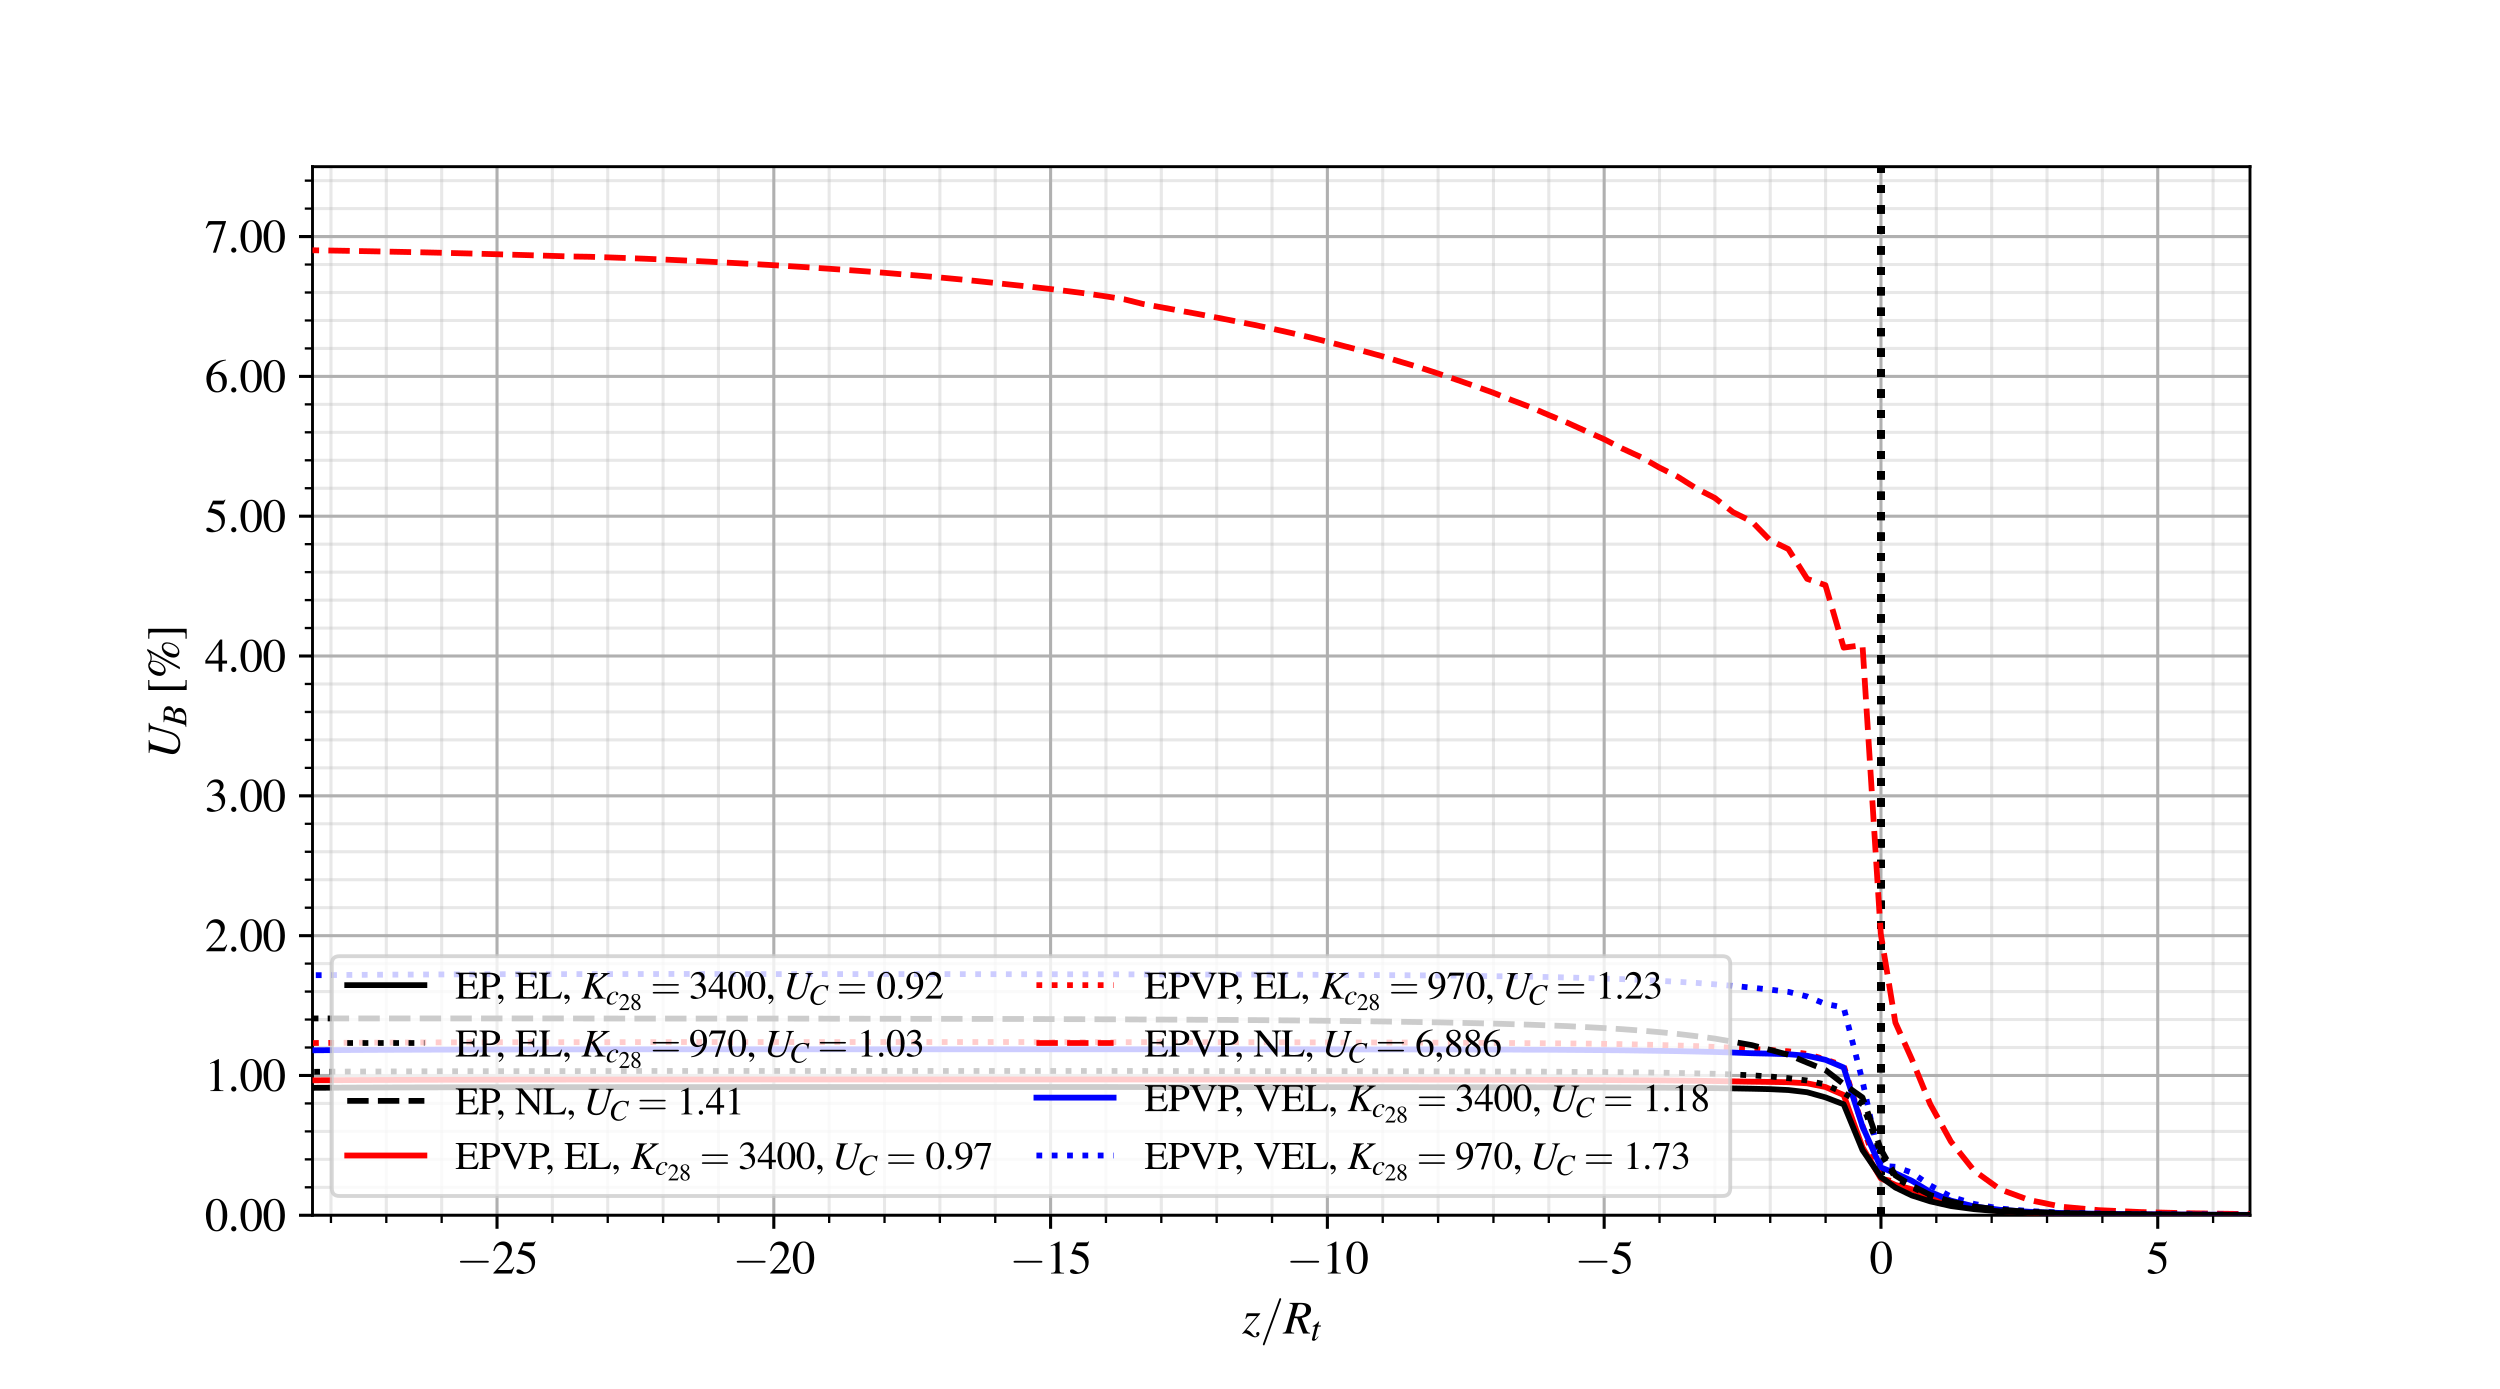 <?xml version="1.0" encoding="utf-8" standalone="no"?>
<!DOCTYPE svg PUBLIC "-//W3C//DTD SVG 1.1//EN"
  "http://www.w3.org/Graphics/SVG/1.1/DTD/svg11.dtd">
<svg xmlns:xlink="http://www.w3.org/1999/xlink" width="648pt" height="360pt" viewBox="0 0 648 360" xmlns="http://www.w3.org/2000/svg" version="1.1">
 <defs>
  <style type="text/css">*{stroke-linejoin: round; stroke-linecap: butt}</style>
 </defs>
 <g id="figure_1">
  <g id="patch_1">
   <path d="M 0 360 
L 648 360 
L 648 0 
L 0 0 
z
" style="fill: #ffffff"/>
  </g>
  <g id="axes_1">
   <g id="patch_2">
    <path d="M 81 315 
L 583.2 315 
L 583.2 43.2 
L 81 43.2 
z
" style="fill: #ffffff"/>
   </g>
   <g id="matplotlib.axis_1">
    <g id="xtick_1">
     <g id="line2d_1">
      <path d="M 128.829 315 
L 128.829 43.2 
" clip-path="url(#p1ecb515586)" style="fill: none; stroke: #b0b0b0; stroke-width: 0.8; stroke-linecap: square"/>
     </g>
     <g id="line2d_2">
      <defs>
       <path id="mb9712af049" d="M 0 0 
L 0 3.5 
" style="stroke: #000000; stroke-width: 0.8"/>
      </defs>
      <g>
       <use xlink:href="#mb9712af049" x="128.829" y="315" style="stroke: #000000; stroke-width: 0.8"/>
      </g>
     </g>
     <g id="text_1">
      <!-- $\mathdefault{-25}$ -->
      <g transform="translate(118.206 330.105)scale(0.12 -0.12)">
       <defs>
        <path id="CMSY10-0" d="M 4218 1472 
C 4326 1472 4442 1472 4442 1600 
C 4442 1728 4326 1728 4218 1728 
L 755 1728 
C 646 1728 531 1728 531 1600 
C 531 1472 646 1472 755 1472 
L 4218 1472 
z
" transform="scale(0.016)"/>
        <path id="NimbusRomNo9L-Regu-32" d="M 3040 879 
L 2957 912 
C 2720 544 2637 486 2349 486 
L 819 486 
L 1894 1621 
C 2464 2221 2714 2711 2714 3214 
C 2714 3858 2195 4352 1530 4352 
C 1178 4352 845 4211 608 3955 
C 403 3736 307 3530 198 3072 
L 333 3039 
C 589 3671 819 3878 1261 3878 
C 1798 3878 2163 3510 2163 2969 
C 2163 2466 1869 1866 1331 1292 
L 192 76 
L 192 0 
L 2688 0 
L 3040 879 
z
" transform="scale(0.016)"/>
        <path id="NimbusRomNo9L-Regu-35" d="M 1158 3718 
L 2413 3718 
C 2515 3718 2541 3731 2560 3775 
L 2803 4345 
L 2746 4390 
C 2650 4256 2586 4224 2451 4224 
L 1114 4224 
L 416 2717 
C 410 2705 410 2698 410 2686 
C 410 2654 435 2635 486 2635 
C 691 2635 947 2591 1210 2508 
C 1946 2274 2285 1882 2285 1255 
C 2285 647 1894 172 1395 172 
C 1267 172 1158 217 966 356 
C 762 502 614 565 480 565 
C 294 565 205 489 205 331 
C 205 89 506 -64 986 -64 
C 1523 -64 1984 108 2304 432 
C 2598 717 2733 1078 2733 1559 
C 2733 2015 2611 2306 2291 2622 
C 2010 2901 1645 3047 890 3180 
L 1158 3718 
z
" transform="scale(0.016)"/>
       </defs>
       <use xlink:href="#CMSY10-0" transform="scale(0.996)"/>
       <use xlink:href="#NimbusRomNo9L-Regu-32" transform="translate(77.409 0)scale(0.996)"/>
       <use xlink:href="#NimbusRomNo9L-Regu-35" transform="translate(127.222 0)scale(0.996)"/>
      </g>
     </g>
    </g>
    <g id="xtick_2">
     <g id="line2d_3">
      <path d="M 200.571 315 
L 200.571 43.2 
" clip-path="url(#p1ecb515586)" style="fill: none; stroke: #b0b0b0; stroke-width: 0.8; stroke-linecap: square"/>
     </g>
     <g id="line2d_4">
      <g>
       <use xlink:href="#mb9712af049" x="200.571" y="315" style="stroke: #000000; stroke-width: 0.8"/>
      </g>
     </g>
     <g id="text_2">
      <!-- $\mathdefault{-20}$ -->
      <g transform="translate(189.949 330.105)scale(0.12 -0.12)">
       <defs>
        <path id="NimbusRomNo9L-Regu-30" d="M 1626 4352 
C 1274 4352 1005 4243 768 4019 
C 397 3661 154 2924 154 2176 
C 154 1478 365 729 666 371 
C 902 89 1229 -64 1600 -64 
C 1926 -64 2202 44 2432 268 
C 2803 620 3046 1363 3046 2137 
C 3046 3449 2464 4352 1626 4352 
z
M 1606 4185 
C 2144 4185 2432 3462 2432 2124 
C 2432 787 2150 102 1600 102 
C 1050 102 768 787 768 2118 
C 768 3475 1056 4185 1606 4185 
z
" transform="scale(0.016)"/>
       </defs>
       <use xlink:href="#CMSY10-0" transform="scale(0.996)"/>
       <use xlink:href="#NimbusRomNo9L-Regu-32" transform="translate(77.409 0)scale(0.996)"/>
       <use xlink:href="#NimbusRomNo9L-Regu-30" transform="translate(127.222 0)scale(0.996)"/>
      </g>
     </g>
    </g>
    <g id="xtick_3">
     <g id="line2d_5">
      <path d="M 272.314 315 
L 272.314 43.2 
" clip-path="url(#p1ecb515586)" style="fill: none; stroke: #b0b0b0; stroke-width: 0.8; stroke-linecap: square"/>
     </g>
     <g id="line2d_6">
      <g>
       <use xlink:href="#mb9712af049" x="272.314" y="315" style="stroke: #000000; stroke-width: 0.8"/>
      </g>
     </g>
     <g id="text_3">
      <!-- $\mathdefault{-15}$ -->
      <g transform="translate(261.692 330.105)scale(0.12 -0.12)">
       <defs>
        <path id="NimbusRomNo9L-Regu-31" d="M 1862 4352 
L 710 3776 
L 710 3686 
C 787 3718 858 3743 883 3756 
C 998 3801 1107 3826 1171 3826 
C 1306 3826 1363 3731 1363 3525 
L 1363 599 
C 1363 386 1312 238 1210 179 
C 1114 121 1024 102 755 96 
L 755 0 
L 2522 0 
L 2522 96 
C 2016 102 1914 167 1914 477 
L 1914 4339 
L 1862 4352 
z
" transform="scale(0.016)"/>
       </defs>
       <use xlink:href="#CMSY10-0" transform="scale(0.996)"/>
       <use xlink:href="#NimbusRomNo9L-Regu-31" transform="translate(77.409 0)scale(0.996)"/>
       <use xlink:href="#NimbusRomNo9L-Regu-35" transform="translate(127.222 0)scale(0.996)"/>
      </g>
     </g>
    </g>
    <g id="xtick_4">
     <g id="line2d_7">
      <path d="M 344.057 315 
L 344.057 43.2 
" clip-path="url(#p1ecb515586)" style="fill: none; stroke: #b0b0b0; stroke-width: 0.8; stroke-linecap: square"/>
     </g>
     <g id="line2d_8">
      <g>
       <use xlink:href="#mb9712af049" x="344.057" y="315" style="stroke: #000000; stroke-width: 0.8"/>
      </g>
     </g>
     <g id="text_4">
      <!-- $\mathdefault{-10}$ -->
      <g transform="translate(333.435 330.105)scale(0.12 -0.12)">
       <use xlink:href="#CMSY10-0" transform="scale(0.996)"/>
       <use xlink:href="#NimbusRomNo9L-Regu-31" transform="translate(77.409 0)scale(0.996)"/>
       <use xlink:href="#NimbusRomNo9L-Regu-30" transform="translate(127.222 0)scale(0.996)"/>
      </g>
     </g>
    </g>
    <g id="xtick_5">
     <g id="line2d_9">
      <path d="M 415.8 315 
L 415.8 43.2 
" clip-path="url(#p1ecb515586)" style="fill: none; stroke: #b0b0b0; stroke-width: 0.8; stroke-linecap: square"/>
     </g>
     <g id="line2d_10">
      <g>
       <use xlink:href="#mb9712af049" x="415.8" y="315" style="stroke: #000000; stroke-width: 0.8"/>
      </g>
     </g>
     <g id="text_5">
      <!-- $\mathdefault{-5}$ -->
      <g transform="translate(408.167 330.105)scale(0.12 -0.12)">
       <use xlink:href="#CMSY10-0" transform="scale(0.996)"/>
       <use xlink:href="#NimbusRomNo9L-Regu-35" transform="translate(77.409 0)scale(0.996)"/>
      </g>
     </g>
    </g>
    <g id="xtick_6">
     <g id="line2d_11">
      <path d="M 487.543 315 
L 487.543 43.2 
" clip-path="url(#p1ecb515586)" style="fill: none; stroke: #b0b0b0; stroke-width: 0.8; stroke-linecap: square"/>
     </g>
     <g id="line2d_12">
      <g>
       <use xlink:href="#mb9712af049" x="487.543" y="315" style="stroke: #000000; stroke-width: 0.8"/>
      </g>
     </g>
     <g id="text_6">
      <!-- $\mathdefault{0}$ -->
      <g transform="translate(484.554 330.105)scale(0.12 -0.12)">
       <use xlink:href="#NimbusRomNo9L-Regu-30" transform="scale(0.996)"/>
      </g>
     </g>
    </g>
    <g id="xtick_7">
     <g id="line2d_13">
      <path d="M 559.286 315 
L 559.286 43.2 
" clip-path="url(#p1ecb515586)" style="fill: none; stroke: #b0b0b0; stroke-width: 0.8; stroke-linecap: square"/>
     </g>
     <g id="line2d_14">
      <g>
       <use xlink:href="#mb9712af049" x="559.286" y="315" style="stroke: #000000; stroke-width: 0.8"/>
      </g>
     </g>
     <g id="text_7">
      <!-- $\mathdefault{5}$ -->
      <g transform="translate(556.297 330.105)scale(0.12 -0.12)">
       <use xlink:href="#NimbusRomNo9L-Regu-35" transform="scale(0.996)"/>
      </g>
     </g>
    </g>
    <g id="xtick_8">
     <g id="line2d_15">
      <path d="M 85.783 315 
L 85.783 43.2 
" clip-path="url(#p1ecb515586)" style="fill: none; stroke: #b0b0b0; stroke-opacity: 0.3; stroke-width: 0.8; stroke-linecap: square"/>
     </g>
     <g id="line2d_16">
      <defs>
       <path id="mf5b5010cb3" d="M 0 0 
L 0 2 
" style="stroke: #000000; stroke-width: 0.6"/>
      </defs>
      <g>
       <use xlink:href="#mf5b5010cb3" x="85.783" y="315" style="stroke: #000000; stroke-width: 0.6"/>
      </g>
     </g>
    </g>
    <g id="xtick_9">
     <g id="line2d_17">
      <path d="M 100.131 315 
L 100.131 43.2 
" clip-path="url(#p1ecb515586)" style="fill: none; stroke: #b0b0b0; stroke-opacity: 0.3; stroke-width: 0.8; stroke-linecap: square"/>
     </g>
     <g id="line2d_18">
      <g>
       <use xlink:href="#mf5b5010cb3" x="100.131" y="315" style="stroke: #000000; stroke-width: 0.6"/>
      </g>
     </g>
    </g>
    <g id="xtick_10">
     <g id="line2d_19">
      <path d="M 114.48 315 
L 114.48 43.2 
" clip-path="url(#p1ecb515586)" style="fill: none; stroke: #b0b0b0; stroke-opacity: 0.3; stroke-width: 0.8; stroke-linecap: square"/>
     </g>
     <g id="line2d_20">
      <g>
       <use xlink:href="#mf5b5010cb3" x="114.48" y="315" style="stroke: #000000; stroke-width: 0.6"/>
      </g>
     </g>
    </g>
    <g id="xtick_11">
     <g id="line2d_21">
      <path d="M 143.177 315 
L 143.177 43.2 
" clip-path="url(#p1ecb515586)" style="fill: none; stroke: #b0b0b0; stroke-opacity: 0.3; stroke-width: 0.8; stroke-linecap: square"/>
     </g>
     <g id="line2d_22">
      <g>
       <use xlink:href="#mf5b5010cb3" x="143.177" y="315" style="stroke: #000000; stroke-width: 0.6"/>
      </g>
     </g>
    </g>
    <g id="xtick_12">
     <g id="line2d_23">
      <path d="M 157.526 315 
L 157.526 43.2 
" clip-path="url(#p1ecb515586)" style="fill: none; stroke: #b0b0b0; stroke-opacity: 0.3; stroke-width: 0.8; stroke-linecap: square"/>
     </g>
     <g id="line2d_24">
      <g>
       <use xlink:href="#mf5b5010cb3" x="157.526" y="315" style="stroke: #000000; stroke-width: 0.6"/>
      </g>
     </g>
    </g>
    <g id="xtick_13">
     <g id="line2d_25">
      <path d="M 171.874 315 
L 171.874 43.2 
" clip-path="url(#p1ecb515586)" style="fill: none; stroke: #b0b0b0; stroke-opacity: 0.3; stroke-width: 0.8; stroke-linecap: square"/>
     </g>
     <g id="line2d_26">
      <g>
       <use xlink:href="#mf5b5010cb3" x="171.874" y="315" style="stroke: #000000; stroke-width: 0.6"/>
      </g>
     </g>
    </g>
    <g id="xtick_14">
     <g id="line2d_27">
      <path d="M 186.223 315 
L 186.223 43.2 
" clip-path="url(#p1ecb515586)" style="fill: none; stroke: #b0b0b0; stroke-opacity: 0.3; stroke-width: 0.8; stroke-linecap: square"/>
     </g>
     <g id="line2d_28">
      <g>
       <use xlink:href="#mf5b5010cb3" x="186.223" y="315" style="stroke: #000000; stroke-width: 0.6"/>
      </g>
     </g>
    </g>
    <g id="xtick_15">
     <g id="line2d_29">
      <path d="M 214.92 315 
L 214.92 43.2 
" clip-path="url(#p1ecb515586)" style="fill: none; stroke: #b0b0b0; stroke-opacity: 0.3; stroke-width: 0.8; stroke-linecap: square"/>
     </g>
     <g id="line2d_30">
      <g>
       <use xlink:href="#mf5b5010cb3" x="214.92" y="315" style="stroke: #000000; stroke-width: 0.6"/>
      </g>
     </g>
    </g>
    <g id="xtick_16">
     <g id="line2d_31">
      <path d="M 229.269 315 
L 229.269 43.2 
" clip-path="url(#p1ecb515586)" style="fill: none; stroke: #b0b0b0; stroke-opacity: 0.3; stroke-width: 0.8; stroke-linecap: square"/>
     </g>
     <g id="line2d_32">
      <g>
       <use xlink:href="#mf5b5010cb3" x="229.269" y="315" style="stroke: #000000; stroke-width: 0.6"/>
      </g>
     </g>
    </g>
    <g id="xtick_17">
     <g id="line2d_33">
      <path d="M 243.617 315 
L 243.617 43.2 
" clip-path="url(#p1ecb515586)" style="fill: none; stroke: #b0b0b0; stroke-opacity: 0.3; stroke-width: 0.8; stroke-linecap: square"/>
     </g>
     <g id="line2d_34">
      <g>
       <use xlink:href="#mf5b5010cb3" x="243.617" y="315" style="stroke: #000000; stroke-width: 0.6"/>
      </g>
     </g>
    </g>
    <g id="xtick_18">
     <g id="line2d_35">
      <path d="M 257.966 315 
L 257.966 43.2 
" clip-path="url(#p1ecb515586)" style="fill: none; stroke: #b0b0b0; stroke-opacity: 0.3; stroke-width: 0.8; stroke-linecap: square"/>
     </g>
     <g id="line2d_36">
      <g>
       <use xlink:href="#mf5b5010cb3" x="257.966" y="315" style="stroke: #000000; stroke-width: 0.6"/>
      </g>
     </g>
    </g>
    <g id="xtick_19">
     <g id="line2d_37">
      <path d="M 286.663 315 
L 286.663 43.2 
" clip-path="url(#p1ecb515586)" style="fill: none; stroke: #b0b0b0; stroke-opacity: 0.3; stroke-width: 0.8; stroke-linecap: square"/>
     </g>
     <g id="line2d_38">
      <g>
       <use xlink:href="#mf5b5010cb3" x="286.663" y="315" style="stroke: #000000; stroke-width: 0.6"/>
      </g>
     </g>
    </g>
    <g id="xtick_20">
     <g id="line2d_39">
      <path d="M 301.011 315 
L 301.011 43.2 
" clip-path="url(#p1ecb515586)" style="fill: none; stroke: #b0b0b0; stroke-opacity: 0.3; stroke-width: 0.8; stroke-linecap: square"/>
     </g>
     <g id="line2d_40">
      <g>
       <use xlink:href="#mf5b5010cb3" x="301.011" y="315" style="stroke: #000000; stroke-width: 0.6"/>
      </g>
     </g>
    </g>
    <g id="xtick_21">
     <g id="line2d_41">
      <path d="M 315.36 315 
L 315.36 43.2 
" clip-path="url(#p1ecb515586)" style="fill: none; stroke: #b0b0b0; stroke-opacity: 0.3; stroke-width: 0.8; stroke-linecap: square"/>
     </g>
     <g id="line2d_42">
      <g>
       <use xlink:href="#mf5b5010cb3" x="315.36" y="315" style="stroke: #000000; stroke-width: 0.6"/>
      </g>
     </g>
    </g>
    <g id="xtick_22">
     <g id="line2d_43">
      <path d="M 329.709 315 
L 329.709 43.2 
" clip-path="url(#p1ecb515586)" style="fill: none; stroke: #b0b0b0; stroke-opacity: 0.3; stroke-width: 0.8; stroke-linecap: square"/>
     </g>
     <g id="line2d_44">
      <g>
       <use xlink:href="#mf5b5010cb3" x="329.709" y="315" style="stroke: #000000; stroke-width: 0.6"/>
      </g>
     </g>
    </g>
    <g id="xtick_23">
     <g id="line2d_45">
      <path d="M 358.406 315 
L 358.406 43.2 
" clip-path="url(#p1ecb515586)" style="fill: none; stroke: #b0b0b0; stroke-opacity: 0.3; stroke-width: 0.8; stroke-linecap: square"/>
     </g>
     <g id="line2d_46">
      <g>
       <use xlink:href="#mf5b5010cb3" x="358.406" y="315" style="stroke: #000000; stroke-width: 0.6"/>
      </g>
     </g>
    </g>
    <g id="xtick_24">
     <g id="line2d_47">
      <path d="M 372.754 315 
L 372.754 43.2 
" clip-path="url(#p1ecb515586)" style="fill: none; stroke: #b0b0b0; stroke-opacity: 0.3; stroke-width: 0.8; stroke-linecap: square"/>
     </g>
     <g id="line2d_48">
      <g>
       <use xlink:href="#mf5b5010cb3" x="372.754" y="315" style="stroke: #000000; stroke-width: 0.6"/>
      </g>
     </g>
    </g>
    <g id="xtick_25">
     <g id="line2d_49">
      <path d="M 387.103 315 
L 387.103 43.2 
" clip-path="url(#p1ecb515586)" style="fill: none; stroke: #b0b0b0; stroke-opacity: 0.3; stroke-width: 0.8; stroke-linecap: square"/>
     </g>
     <g id="line2d_50">
      <g>
       <use xlink:href="#mf5b5010cb3" x="387.103" y="315" style="stroke: #000000; stroke-width: 0.6"/>
      </g>
     </g>
    </g>
    <g id="xtick_26">
     <g id="line2d_51">
      <path d="M 401.451 315 
L 401.451 43.2 
" clip-path="url(#p1ecb515586)" style="fill: none; stroke: #b0b0b0; stroke-opacity: 0.3; stroke-width: 0.8; stroke-linecap: square"/>
     </g>
     <g id="line2d_52">
      <g>
       <use xlink:href="#mf5b5010cb3" x="401.451" y="315" style="stroke: #000000; stroke-width: 0.6"/>
      </g>
     </g>
    </g>
    <g id="xtick_27">
     <g id="line2d_53">
      <path d="M 430.149 315 
L 430.149 43.2 
" clip-path="url(#p1ecb515586)" style="fill: none; stroke: #b0b0b0; stroke-opacity: 0.3; stroke-width: 0.8; stroke-linecap: square"/>
     </g>
     <g id="line2d_54">
      <g>
       <use xlink:href="#mf5b5010cb3" x="430.149" y="315" style="stroke: #000000; stroke-width: 0.6"/>
      </g>
     </g>
    </g>
    <g id="xtick_28">
     <g id="line2d_55">
      <path d="M 444.497 315 
L 444.497 43.2 
" clip-path="url(#p1ecb515586)" style="fill: none; stroke: #b0b0b0; stroke-opacity: 0.3; stroke-width: 0.8; stroke-linecap: square"/>
     </g>
     <g id="line2d_56">
      <g>
       <use xlink:href="#mf5b5010cb3" x="444.497" y="315" style="stroke: #000000; stroke-width: 0.6"/>
      </g>
     </g>
    </g>
    <g id="xtick_29">
     <g id="line2d_57">
      <path d="M 458.846 315 
L 458.846 43.2 
" clip-path="url(#p1ecb515586)" style="fill: none; stroke: #b0b0b0; stroke-opacity: 0.3; stroke-width: 0.8; stroke-linecap: square"/>
     </g>
     <g id="line2d_58">
      <g>
       <use xlink:href="#mf5b5010cb3" x="458.846" y="315" style="stroke: #000000; stroke-width: 0.6"/>
      </g>
     </g>
    </g>
    <g id="xtick_30">
     <g id="line2d_59">
      <path d="M 473.194 315 
L 473.194 43.2 
" clip-path="url(#p1ecb515586)" style="fill: none; stroke: #b0b0b0; stroke-opacity: 0.3; stroke-width: 0.8; stroke-linecap: square"/>
     </g>
     <g id="line2d_60">
      <g>
       <use xlink:href="#mf5b5010cb3" x="473.194" y="315" style="stroke: #000000; stroke-width: 0.6"/>
      </g>
     </g>
    </g>
    <g id="xtick_31">
     <g id="line2d_61">
      <path d="M 501.891 315 
L 501.891 43.2 
" clip-path="url(#p1ecb515586)" style="fill: none; stroke: #b0b0b0; stroke-opacity: 0.3; stroke-width: 0.8; stroke-linecap: square"/>
     </g>
     <g id="line2d_62">
      <g>
       <use xlink:href="#mf5b5010cb3" x="501.891" y="315" style="stroke: #000000; stroke-width: 0.6"/>
      </g>
     </g>
    </g>
    <g id="xtick_32">
     <g id="line2d_63">
      <path d="M 516.24 315 
L 516.24 43.2 
" clip-path="url(#p1ecb515586)" style="fill: none; stroke: #b0b0b0; stroke-opacity: 0.3; stroke-width: 0.8; stroke-linecap: square"/>
     </g>
     <g id="line2d_64">
      <g>
       <use xlink:href="#mf5b5010cb3" x="516.24" y="315" style="stroke: #000000; stroke-width: 0.6"/>
      </g>
     </g>
    </g>
    <g id="xtick_33">
     <g id="line2d_65">
      <path d="M 530.589 315 
L 530.589 43.2 
" clip-path="url(#p1ecb515586)" style="fill: none; stroke: #b0b0b0; stroke-opacity: 0.3; stroke-width: 0.8; stroke-linecap: square"/>
     </g>
     <g id="line2d_66">
      <g>
       <use xlink:href="#mf5b5010cb3" x="530.589" y="315" style="stroke: #000000; stroke-width: 0.6"/>
      </g>
     </g>
    </g>
    <g id="xtick_34">
     <g id="line2d_67">
      <path d="M 544.937 315 
L 544.937 43.2 
" clip-path="url(#p1ecb515586)" style="fill: none; stroke: #b0b0b0; stroke-opacity: 0.3; stroke-width: 0.8; stroke-linecap: square"/>
     </g>
     <g id="line2d_68">
      <g>
       <use xlink:href="#mf5b5010cb3" x="544.937" y="315" style="stroke: #000000; stroke-width: 0.6"/>
      </g>
     </g>
    </g>
    <g id="xtick_35">
     <g id="line2d_69">
      <path d="M 573.634 315 
L 573.634 43.2 
" clip-path="url(#p1ecb515586)" style="fill: none; stroke: #b0b0b0; stroke-opacity: 0.3; stroke-width: 0.8; stroke-linecap: square"/>
     </g>
     <g id="line2d_70">
      <g>
       <use xlink:href="#mf5b5010cb3" x="573.634" y="315" style="stroke: #000000; stroke-width: 0.6"/>
      </g>
     </g>
    </g>
    <g id="text_8">
     <!-- $z/R_t$ -->
     <g transform="translate(321.999 345.66)scale(0.12 -0.12)">
      <defs>
       <path id="NimbusRomNo9L-ReguItal-7a" d="M 518 1991 
C 653 2310 736 2368 1037 2368 
L 1971 2368 
L -13 -7 
L 45 -64 
C 147 19 230 51 339 51 
C 493 51 704 -32 1005 -225 
C 1325 -429 1542 -512 1722 -512 
C 2042 -512 2323 -278 2323 -13 
C 2323 121 2234 217 2099 217 
C 1971 198 1882 115 1882 0 
C 1882 -57 1901 -120 1939 -189 
C 1958 -227 1971 -265 1971 -284 
C 1971 -340 1901 -378 1798 -378 
C 1638 -378 1562 -328 1350 -63 
C 1069 301 947 385 576 469 
L 2432 2681 
L 2432 2752 
L 614 2752 
L 416 2013 
L 518 1991 
z
" transform="scale(0.016)"/>
       <path id="CMMI10-3d" d="M 2810 4557 
C 2842 4640 2842 4665 2842 4672 
C 2842 4742 2784 4800 2714 4800 
C 2669 4800 2624 4780 2605 4742 
L 384 -1357 
C 352 -1440 352 -1466 352 -1472 
C 352 -1543 410 -1600 480 -1600 
C 563 -1600 582 -1556 621 -1447 
L 2810 4557 
z
" transform="scale(0.016)"/>
       <path id="NimbusRomNo9L-ReguItal-52" d="M 3629 102 
C 3347 121 3219 229 3098 561 
L 2502 2121 
C 2995 2229 3206 2318 3437 2522 
C 3648 2707 3763 2955 3763 3242 
C 3763 3834 3290 4160 2432 4160 
L 845 4160 
L 845 4057 
C 1114 4019 1146 4012 1210 3967 
C 1261 3936 1299 3859 1299 3789 
C 1299 3713 1267 3560 1222 3388 
L 435 573 
C 320 198 275 159 -83 102 
L -83 0 
L 1478 0 
L 1478 102 
C 1088 153 1043 185 1043 395 
C 1043 459 1062 541 1120 764 
L 1478 2095 
L 1894 2063 
L 2682 0 
L 3629 0 
L 3629 102 
z
M 1971 3789 
C 2010 3923 2093 3967 2298 3967 
C 2829 3967 3091 3726 3091 3254 
C 3091 2624 2682 2299 1882 2299 
C 1779 2299 1709 2305 1555 2331 
L 1971 3789 
z
" transform="scale(0.016)"/>
       <path id="NimbusRomNo9L-ReguItal-74" d="M 1894 2752 
L 1382 2752 
L 1562 3411 
C 1568 3424 1568 3436 1568 3443 
C 1568 3488 1549 3507 1517 3507 
C 1478 3507 1459 3500 1421 3449 
C 1171 3123 774 2803 570 2745 
C 410 2694 365 2655 365 2585 
C 365 2579 365 2566 371 2547 
L 845 2547 
L 384 782 
C 371 724 365 705 346 647 
C 288 454 237 230 237 179 
C 237 38 371 -64 544 -64 
C 838 -64 1050 115 1453 711 
L 1370 756 
C 1056 352 954 249 851 249 
C 794 249 755 300 755 377 
C 755 384 755 390 762 410 
L 1325 2547 
L 1862 2547 
L 1894 2752 
z
" transform="scale(0.016)"/>
      </defs>
      <use xlink:href="#NimbusRomNo9L-ReguItal-7a" transform="scale(0.996)"/>
      <use xlink:href="#CMMI10-3d" transform="translate(38.754 0)scale(0.996)"/>
      <use xlink:href="#NimbusRomNo9L-ReguItal-52" transform="translate(88.567 0)scale(0.996)"/>
      <use xlink:href="#NimbusRomNo9L-ReguItal-74" transform="translate(147.595 -14.944)scale(0.737)"/>
     </g>
    </g>
   </g>
   <g id="matplotlib.axis_2">
    <g id="ytick_1">
     <g id="line2d_71">
      <path d="M 81 315 
L 583.2 315 
" clip-path="url(#p1ecb515586)" style="fill: none; stroke: #b0b0b0; stroke-width: 0.8; stroke-linecap: square"/>
     </g>
     <g id="line2d_72">
      <defs>
       <path id="m521ec69e4e" d="M 0 0 
L -3.5 0 
" style="stroke: #000000; stroke-width: 0.8"/>
      </defs>
      <g>
       <use xlink:href="#m521ec69e4e" x="81" y="315" style="stroke: #000000; stroke-width: 0.8"/>
      </g>
     </g>
     <g id="text_9">
      <!-- 0.00 -->
      <g transform="translate(53.078 319.053)scale(0.12 -0.12)">
       <defs>
        <path id="NimbusRomNo9L-Regu-2e" d="M 800 646 
C 608 646 448 480 448 281 
C 448 96 608 -64 794 -64 
C 992 -64 1158 96 1158 281 
C 1158 480 992 646 800 646 
z
" transform="scale(0.016)"/>
       </defs>
       <use xlink:href="#NimbusRomNo9L-Regu-30" transform="scale(0.996)"/>
       <use xlink:href="#NimbusRomNo9L-Regu-2e" transform="translate(49.813 0)scale(0.996)"/>
       <use xlink:href="#NimbusRomNo9L-Regu-30" transform="translate(74.72 0)scale(0.996)"/>
       <use xlink:href="#NimbusRomNo9L-Regu-30" transform="translate(124.533 0)scale(0.996)"/>
      </g>
     </g>
    </g>
    <g id="ytick_2">
     <g id="line2d_73">
      <path d="M 81 278.76 
L 583.2 278.76 
" clip-path="url(#p1ecb515586)" style="fill: none; stroke: #b0b0b0; stroke-width: 0.8; stroke-linecap: square"/>
     </g>
     <g id="line2d_74">
      <g>
       <use xlink:href="#m521ec69e4e" x="81" y="278.76" style="stroke: #000000; stroke-width: 0.8"/>
      </g>
     </g>
     <g id="text_10">
      <!-- 1.00 -->
      <g transform="translate(53.078 282.813)scale(0.12 -0.12)">
       <use xlink:href="#NimbusRomNo9L-Regu-31" transform="scale(0.996)"/>
       <use xlink:href="#NimbusRomNo9L-Regu-2e" transform="translate(49.813 0)scale(0.996)"/>
       <use xlink:href="#NimbusRomNo9L-Regu-30" transform="translate(74.72 0)scale(0.996)"/>
       <use xlink:href="#NimbusRomNo9L-Regu-30" transform="translate(124.533 0)scale(0.996)"/>
      </g>
     </g>
    </g>
    <g id="ytick_3">
     <g id="line2d_75">
      <path d="M 81 242.52 
L 583.2 242.52 
" clip-path="url(#p1ecb515586)" style="fill: none; stroke: #b0b0b0; stroke-width: 0.8; stroke-linecap: square"/>
     </g>
     <g id="line2d_76">
      <g>
       <use xlink:href="#m521ec69e4e" x="81" y="242.52" style="stroke: #000000; stroke-width: 0.8"/>
      </g>
     </g>
     <g id="text_11">
      <!-- 2.00 -->
      <g transform="translate(53.078 246.573)scale(0.12 -0.12)">
       <use xlink:href="#NimbusRomNo9L-Regu-32" transform="scale(0.996)"/>
       <use xlink:href="#NimbusRomNo9L-Regu-2e" transform="translate(49.813 0)scale(0.996)"/>
       <use xlink:href="#NimbusRomNo9L-Regu-30" transform="translate(74.72 0)scale(0.996)"/>
       <use xlink:href="#NimbusRomNo9L-Regu-30" transform="translate(124.533 0)scale(0.996)"/>
      </g>
     </g>
    </g>
    <g id="ytick_4">
     <g id="line2d_77">
      <path d="M 81 206.28 
L 583.2 206.28 
" clip-path="url(#p1ecb515586)" style="fill: none; stroke: #b0b0b0; stroke-width: 0.8; stroke-linecap: square"/>
     </g>
     <g id="line2d_78">
      <g>
       <use xlink:href="#m521ec69e4e" x="81" y="206.28" style="stroke: #000000; stroke-width: 0.8"/>
      </g>
     </g>
     <g id="text_12">
      <!-- 3.00 -->
      <g transform="translate(53.078 210.333)scale(0.12 -0.12)">
       <defs>
        <path id="NimbusRomNo9L-Regu-33" d="M 979 2137 
C 1357 2137 1504 2124 1658 2067 
C 2054 1926 2304 1561 2304 1120 
C 2304 582 1939 166 1466 166 
C 1293 166 1165 211 928 364 
C 736 480 627 524 518 524 
C 371 524 275 435 275 300 
C 275 76 550 -64 998 -64 
C 1491 -64 1997 102 2298 364 
C 2598 627 2765 998 2765 1427 
C 2765 1753 2662 2054 2477 2252 
C 2349 2393 2227 2470 1946 2592 
C 2387 2892 2547 3129 2547 3475 
C 2547 3993 2138 4352 1549 4352 
C 1229 4352 947 4243 717 4038 
C 525 3865 429 3699 288 3315 
L 384 3289 
C 646 3757 934 3967 1338 3967 
C 1754 3967 2042 3686 2042 3283 
C 2042 3052 1946 2822 1786 2662 
C 1594 2470 1414 2374 979 2220 
L 979 2137 
z
" transform="scale(0.016)"/>
       </defs>
       <use xlink:href="#NimbusRomNo9L-Regu-33" transform="scale(0.996)"/>
       <use xlink:href="#NimbusRomNo9L-Regu-2e" transform="translate(49.813 0)scale(0.996)"/>
       <use xlink:href="#NimbusRomNo9L-Regu-30" transform="translate(74.72 0)scale(0.996)"/>
       <use xlink:href="#NimbusRomNo9L-Regu-30" transform="translate(124.533 0)scale(0.996)"/>
      </g>
     </g>
    </g>
    <g id="ytick_5">
     <g id="line2d_79">
      <path d="M 81 170.04 
L 583.2 170.04 
" clip-path="url(#p1ecb515586)" style="fill: none; stroke: #b0b0b0; stroke-width: 0.8; stroke-linecap: square"/>
     </g>
     <g id="line2d_80">
      <g>
       <use xlink:href="#m521ec69e4e" x="81" y="170.04" style="stroke: #000000; stroke-width: 0.8"/>
      </g>
     </g>
     <g id="text_13">
      <!-- 4.00 -->
      <g transform="translate(53.078 174.093)scale(0.12 -0.12)">
       <defs>
        <path id="NimbusRomNo9L-Regu-34" d="M 3021 1497 
L 2368 1497 
L 2368 4352 
L 2086 4352 
L 77 1497 
L 77 1088 
L 1875 1088 
L 1875 0 
L 2368 0 
L 2368 1088 
L 3021 1088 
L 3021 1497 
z
M 1869 1497 
L 333 1497 
L 1869 3697 
L 1869 1497 
z
" transform="scale(0.016)"/>
       </defs>
       <use xlink:href="#NimbusRomNo9L-Regu-34" transform="scale(0.996)"/>
       <use xlink:href="#NimbusRomNo9L-Regu-2e" transform="translate(49.813 0)scale(0.996)"/>
       <use xlink:href="#NimbusRomNo9L-Regu-30" transform="translate(74.72 0)scale(0.996)"/>
       <use xlink:href="#NimbusRomNo9L-Regu-30" transform="translate(124.533 0)scale(0.996)"/>
      </g>
     </g>
    </g>
    <g id="ytick_6">
     <g id="line2d_81">
      <path d="M 81 133.8 
L 583.2 133.8 
" clip-path="url(#p1ecb515586)" style="fill: none; stroke: #b0b0b0; stroke-width: 0.8; stroke-linecap: square"/>
     </g>
     <g id="line2d_82">
      <g>
       <use xlink:href="#m521ec69e4e" x="81" y="133.8" style="stroke: #000000; stroke-width: 0.8"/>
      </g>
     </g>
     <g id="text_14">
      <!-- 5.00 -->
      <g transform="translate(53.078 137.853)scale(0.12 -0.12)">
       <use xlink:href="#NimbusRomNo9L-Regu-35" transform="scale(0.996)"/>
       <use xlink:href="#NimbusRomNo9L-Regu-2e" transform="translate(49.813 0)scale(0.996)"/>
       <use xlink:href="#NimbusRomNo9L-Regu-30" transform="translate(74.72 0)scale(0.996)"/>
       <use xlink:href="#NimbusRomNo9L-Regu-30" transform="translate(124.533 0)scale(0.996)"/>
      </g>
     </g>
    </g>
    <g id="ytick_7">
     <g id="line2d_83">
      <path d="M 81 97.56 
L 583.2 97.56 
" clip-path="url(#p1ecb515586)" style="fill: none; stroke: #b0b0b0; stroke-width: 0.8; stroke-linecap: square"/>
     </g>
     <g id="line2d_84">
      <g>
       <use xlink:href="#m521ec69e4e" x="81" y="97.56" style="stroke: #000000; stroke-width: 0.8"/>
      </g>
     </g>
     <g id="text_15">
      <!-- 6.00 -->
      <g transform="translate(53.078 101.613)scale(0.12 -0.12)">
       <defs>
        <path id="NimbusRomNo9L-Regu-36" d="M 2854 4390 
C 2125 4326 1754 4204 1286 3878 
C 595 3385 218 2655 218 1801 
C 218 1248 390 688 666 369 
C 909 89 1254 -64 1651 -64 
C 2445 -64 2995 541 2995 1420 
C 2995 2234 2528 2752 1792 2752 
C 1510 2752 1376 2707 973 2463 
C 1146 3430 1862 4121 2867 4288 
L 2854 4390 
z
M 1549 2457 
C 2099 2457 2419 1999 2419 1203 
C 2419 503 2170 115 1722 115 
C 1158 115 813 713 813 1700 
C 813 2024 864 2203 992 2298 
C 1126 2400 1325 2457 1549 2457 
z
" transform="scale(0.016)"/>
       </defs>
       <use xlink:href="#NimbusRomNo9L-Regu-36" transform="scale(0.996)"/>
       <use xlink:href="#NimbusRomNo9L-Regu-2e" transform="translate(49.813 0)scale(0.996)"/>
       <use xlink:href="#NimbusRomNo9L-Regu-30" transform="translate(74.72 0)scale(0.996)"/>
       <use xlink:href="#NimbusRomNo9L-Regu-30" transform="translate(124.533 0)scale(0.996)"/>
      </g>
     </g>
    </g>
    <g id="ytick_8">
     <g id="line2d_85">
      <path d="M 81 61.32 
L 583.2 61.32 
" clip-path="url(#p1ecb515586)" style="fill: none; stroke: #b0b0b0; stroke-width: 0.8; stroke-linecap: square"/>
     </g>
     <g id="line2d_86">
      <g>
       <use xlink:href="#m521ec69e4e" x="81" y="61.32" style="stroke: #000000; stroke-width: 0.8"/>
      </g>
     </g>
     <g id="text_16">
      <!-- 7.00 -->
      <g transform="translate(53.078 65.373)scale(0.12 -0.12)">
       <defs>
        <path id="NimbusRomNo9L-Regu-37" d="M 2874 4224 
L 506 4224 
L 128 3283 
L 237 3232 
C 512 3667 627 3750 979 3750 
L 2368 3750 
L 1101 -64 
L 1517 -64 
L 2874 4121 
L 2874 4224 
z
" transform="scale(0.016)"/>
       </defs>
       <use xlink:href="#NimbusRomNo9L-Regu-37" transform="scale(0.996)"/>
       <use xlink:href="#NimbusRomNo9L-Regu-2e" transform="translate(49.813 0)scale(0.996)"/>
       <use xlink:href="#NimbusRomNo9L-Regu-30" transform="translate(74.72 0)scale(0.996)"/>
       <use xlink:href="#NimbusRomNo9L-Regu-30" transform="translate(124.533 0)scale(0.996)"/>
      </g>
     </g>
    </g>
    <g id="ytick_9">
     <g id="line2d_87">
      <path d="M 81 307.752 
L 583.2 307.752 
" clip-path="url(#p1ecb515586)" style="fill: none; stroke: #b0b0b0; stroke-opacity: 0.3; stroke-width: 0.8; stroke-linecap: square"/>
     </g>
     <g id="line2d_88">
      <defs>
       <path id="m67a463ab03" d="M 0 0 
L -2 0 
" style="stroke: #000000; stroke-width: 0.6"/>
      </defs>
      <g>
       <use xlink:href="#m67a463ab03" x="81" y="307.752" style="stroke: #000000; stroke-width: 0.6"/>
      </g>
     </g>
    </g>
    <g id="ytick_10">
     <g id="line2d_89">
      <path d="M 81 300.504 
L 583.2 300.504 
" clip-path="url(#p1ecb515586)" style="fill: none; stroke: #b0b0b0; stroke-opacity: 0.3; stroke-width: 0.8; stroke-linecap: square"/>
     </g>
     <g id="line2d_90">
      <g>
       <use xlink:href="#m67a463ab03" x="81" y="300.504" style="stroke: #000000; stroke-width: 0.6"/>
      </g>
     </g>
    </g>
    <g id="ytick_11">
     <g id="line2d_91">
      <path d="M 81 293.256 
L 583.2 293.256 
" clip-path="url(#p1ecb515586)" style="fill: none; stroke: #b0b0b0; stroke-opacity: 0.3; stroke-width: 0.8; stroke-linecap: square"/>
     </g>
     <g id="line2d_92">
      <g>
       <use xlink:href="#m67a463ab03" x="81" y="293.256" style="stroke: #000000; stroke-width: 0.6"/>
      </g>
     </g>
    </g>
    <g id="ytick_12">
     <g id="line2d_93">
      <path d="M 81 286.008 
L 583.2 286.008 
" clip-path="url(#p1ecb515586)" style="fill: none; stroke: #b0b0b0; stroke-opacity: 0.3; stroke-width: 0.8; stroke-linecap: square"/>
     </g>
     <g id="line2d_94">
      <g>
       <use xlink:href="#m67a463ab03" x="81" y="286.008" style="stroke: #000000; stroke-width: 0.6"/>
      </g>
     </g>
    </g>
    <g id="ytick_13">
     <g id="line2d_95">
      <path d="M 81 271.512 
L 583.2 271.512 
" clip-path="url(#p1ecb515586)" style="fill: none; stroke: #b0b0b0; stroke-opacity: 0.3; stroke-width: 0.8; stroke-linecap: square"/>
     </g>
     <g id="line2d_96">
      <g>
       <use xlink:href="#m67a463ab03" x="81" y="271.512" style="stroke: #000000; stroke-width: 0.6"/>
      </g>
     </g>
    </g>
    <g id="ytick_14">
     <g id="line2d_97">
      <path d="M 81 264.264 
L 583.2 264.264 
" clip-path="url(#p1ecb515586)" style="fill: none; stroke: #b0b0b0; stroke-opacity: 0.3; stroke-width: 0.8; stroke-linecap: square"/>
     </g>
     <g id="line2d_98">
      <g>
       <use xlink:href="#m67a463ab03" x="81" y="264.264" style="stroke: #000000; stroke-width: 0.6"/>
      </g>
     </g>
    </g>
    <g id="ytick_15">
     <g id="line2d_99">
      <path d="M 81 257.016 
L 583.2 257.016 
" clip-path="url(#p1ecb515586)" style="fill: none; stroke: #b0b0b0; stroke-opacity: 0.3; stroke-width: 0.8; stroke-linecap: square"/>
     </g>
     <g id="line2d_100">
      <g>
       <use xlink:href="#m67a463ab03" x="81" y="257.016" style="stroke: #000000; stroke-width: 0.6"/>
      </g>
     </g>
    </g>
    <g id="ytick_16">
     <g id="line2d_101">
      <path d="M 81 249.768 
L 583.2 249.768 
" clip-path="url(#p1ecb515586)" style="fill: none; stroke: #b0b0b0; stroke-opacity: 0.3; stroke-width: 0.8; stroke-linecap: square"/>
     </g>
     <g id="line2d_102">
      <g>
       <use xlink:href="#m67a463ab03" x="81" y="249.768" style="stroke: #000000; stroke-width: 0.6"/>
      </g>
     </g>
    </g>
    <g id="ytick_17">
     <g id="line2d_103">
      <path d="M 81 235.272 
L 583.2 235.272 
" clip-path="url(#p1ecb515586)" style="fill: none; stroke: #b0b0b0; stroke-opacity: 0.3; stroke-width: 0.8; stroke-linecap: square"/>
     </g>
     <g id="line2d_104">
      <g>
       <use xlink:href="#m67a463ab03" x="81" y="235.272" style="stroke: #000000; stroke-width: 0.6"/>
      </g>
     </g>
    </g>
    <g id="ytick_18">
     <g id="line2d_105">
      <path d="M 81 228.024 
L 583.2 228.024 
" clip-path="url(#p1ecb515586)" style="fill: none; stroke: #b0b0b0; stroke-opacity: 0.3; stroke-width: 0.8; stroke-linecap: square"/>
     </g>
     <g id="line2d_106">
      <g>
       <use xlink:href="#m67a463ab03" x="81" y="228.024" style="stroke: #000000; stroke-width: 0.6"/>
      </g>
     </g>
    </g>
    <g id="ytick_19">
     <g id="line2d_107">
      <path d="M 81 220.776 
L 583.2 220.776 
" clip-path="url(#p1ecb515586)" style="fill: none; stroke: #b0b0b0; stroke-opacity: 0.3; stroke-width: 0.8; stroke-linecap: square"/>
     </g>
     <g id="line2d_108">
      <g>
       <use xlink:href="#m67a463ab03" x="81" y="220.776" style="stroke: #000000; stroke-width: 0.6"/>
      </g>
     </g>
    </g>
    <g id="ytick_20">
     <g id="line2d_109">
      <path d="M 81 213.528 
L 583.2 213.528 
" clip-path="url(#p1ecb515586)" style="fill: none; stroke: #b0b0b0; stroke-opacity: 0.3; stroke-width: 0.8; stroke-linecap: square"/>
     </g>
     <g id="line2d_110">
      <g>
       <use xlink:href="#m67a463ab03" x="81" y="213.528" style="stroke: #000000; stroke-width: 0.6"/>
      </g>
     </g>
    </g>
    <g id="ytick_21">
     <g id="line2d_111">
      <path d="M 81 199.032 
L 583.2 199.032 
" clip-path="url(#p1ecb515586)" style="fill: none; stroke: #b0b0b0; stroke-opacity: 0.3; stroke-width: 0.8; stroke-linecap: square"/>
     </g>
     <g id="line2d_112">
      <g>
       <use xlink:href="#m67a463ab03" x="81" y="199.032" style="stroke: #000000; stroke-width: 0.6"/>
      </g>
     </g>
    </g>
    <g id="ytick_22">
     <g id="line2d_113">
      <path d="M 81 191.784 
L 583.2 191.784 
" clip-path="url(#p1ecb515586)" style="fill: none; stroke: #b0b0b0; stroke-opacity: 0.3; stroke-width: 0.8; stroke-linecap: square"/>
     </g>
     <g id="line2d_114">
      <g>
       <use xlink:href="#m67a463ab03" x="81" y="191.784" style="stroke: #000000; stroke-width: 0.6"/>
      </g>
     </g>
    </g>
    <g id="ytick_23">
     <g id="line2d_115">
      <path d="M 81 184.536 
L 583.2 184.536 
" clip-path="url(#p1ecb515586)" style="fill: none; stroke: #b0b0b0; stroke-opacity: 0.3; stroke-width: 0.8; stroke-linecap: square"/>
     </g>
     <g id="line2d_116">
      <g>
       <use xlink:href="#m67a463ab03" x="81" y="184.536" style="stroke: #000000; stroke-width: 0.6"/>
      </g>
     </g>
    </g>
    <g id="ytick_24">
     <g id="line2d_117">
      <path d="M 81 177.288 
L 583.2 177.288 
" clip-path="url(#p1ecb515586)" style="fill: none; stroke: #b0b0b0; stroke-opacity: 0.3; stroke-width: 0.8; stroke-linecap: square"/>
     </g>
     <g id="line2d_118">
      <g>
       <use xlink:href="#m67a463ab03" x="81" y="177.288" style="stroke: #000000; stroke-width: 0.6"/>
      </g>
     </g>
    </g>
    <g id="ytick_25">
     <g id="line2d_119">
      <path d="M 81 162.792 
L 583.2 162.792 
" clip-path="url(#p1ecb515586)" style="fill: none; stroke: #b0b0b0; stroke-opacity: 0.3; stroke-width: 0.8; stroke-linecap: square"/>
     </g>
     <g id="line2d_120">
      <g>
       <use xlink:href="#m67a463ab03" x="81" y="162.792" style="stroke: #000000; stroke-width: 0.6"/>
      </g>
     </g>
    </g>
    <g id="ytick_26">
     <g id="line2d_121">
      <path d="M 81 155.544 
L 583.2 155.544 
" clip-path="url(#p1ecb515586)" style="fill: none; stroke: #b0b0b0; stroke-opacity: 0.3; stroke-width: 0.8; stroke-linecap: square"/>
     </g>
     <g id="line2d_122">
      <g>
       <use xlink:href="#m67a463ab03" x="81" y="155.544" style="stroke: #000000; stroke-width: 0.6"/>
      </g>
     </g>
    </g>
    <g id="ytick_27">
     <g id="line2d_123">
      <path d="M 81 148.296 
L 583.2 148.296 
" clip-path="url(#p1ecb515586)" style="fill: none; stroke: #b0b0b0; stroke-opacity: 0.3; stroke-width: 0.8; stroke-linecap: square"/>
     </g>
     <g id="line2d_124">
      <g>
       <use xlink:href="#m67a463ab03" x="81" y="148.296" style="stroke: #000000; stroke-width: 0.6"/>
      </g>
     </g>
    </g>
    <g id="ytick_28">
     <g id="line2d_125">
      <path d="M 81 141.048 
L 583.2 141.048 
" clip-path="url(#p1ecb515586)" style="fill: none; stroke: #b0b0b0; stroke-opacity: 0.3; stroke-width: 0.8; stroke-linecap: square"/>
     </g>
     <g id="line2d_126">
      <g>
       <use xlink:href="#m67a463ab03" x="81" y="141.048" style="stroke: #000000; stroke-width: 0.6"/>
      </g>
     </g>
    </g>
    <g id="ytick_29">
     <g id="line2d_127">
      <path d="M 81 126.552 
L 583.2 126.552 
" clip-path="url(#p1ecb515586)" style="fill: none; stroke: #b0b0b0; stroke-opacity: 0.3; stroke-width: 0.8; stroke-linecap: square"/>
     </g>
     <g id="line2d_128">
      <g>
       <use xlink:href="#m67a463ab03" x="81" y="126.552" style="stroke: #000000; stroke-width: 0.6"/>
      </g>
     </g>
    </g>
    <g id="ytick_30">
     <g id="line2d_129">
      <path d="M 81 119.304 
L 583.2 119.304 
" clip-path="url(#p1ecb515586)" style="fill: none; stroke: #b0b0b0; stroke-opacity: 0.3; stroke-width: 0.8; stroke-linecap: square"/>
     </g>
     <g id="line2d_130">
      <g>
       <use xlink:href="#m67a463ab03" x="81" y="119.304" style="stroke: #000000; stroke-width: 0.6"/>
      </g>
     </g>
    </g>
    <g id="ytick_31">
     <g id="line2d_131">
      <path d="M 81 112.056 
L 583.2 112.056 
" clip-path="url(#p1ecb515586)" style="fill: none; stroke: #b0b0b0; stroke-opacity: 0.3; stroke-width: 0.8; stroke-linecap: square"/>
     </g>
     <g id="line2d_132">
      <g>
       <use xlink:href="#m67a463ab03" x="81" y="112.056" style="stroke: #000000; stroke-width: 0.6"/>
      </g>
     </g>
    </g>
    <g id="ytick_32">
     <g id="line2d_133">
      <path d="M 81 104.808 
L 583.2 104.808 
" clip-path="url(#p1ecb515586)" style="fill: none; stroke: #b0b0b0; stroke-opacity: 0.3; stroke-width: 0.8; stroke-linecap: square"/>
     </g>
     <g id="line2d_134">
      <g>
       <use xlink:href="#m67a463ab03" x="81" y="104.808" style="stroke: #000000; stroke-width: 0.6"/>
      </g>
     </g>
    </g>
    <g id="ytick_33">
     <g id="line2d_135">
      <path d="M 81 90.312 
L 583.2 90.312 
" clip-path="url(#p1ecb515586)" style="fill: none; stroke: #b0b0b0; stroke-opacity: 0.3; stroke-width: 0.8; stroke-linecap: square"/>
     </g>
     <g id="line2d_136">
      <g>
       <use xlink:href="#m67a463ab03" x="81" y="90.312" style="stroke: #000000; stroke-width: 0.6"/>
      </g>
     </g>
    </g>
    <g id="ytick_34">
     <g id="line2d_137">
      <path d="M 81 83.064 
L 583.2 83.064 
" clip-path="url(#p1ecb515586)" style="fill: none; stroke: #b0b0b0; stroke-opacity: 0.3; stroke-width: 0.8; stroke-linecap: square"/>
     </g>
     <g id="line2d_138">
      <g>
       <use xlink:href="#m67a463ab03" x="81" y="83.064" style="stroke: #000000; stroke-width: 0.6"/>
      </g>
     </g>
    </g>
    <g id="ytick_35">
     <g id="line2d_139">
      <path d="M 81 75.816 
L 583.2 75.816 
" clip-path="url(#p1ecb515586)" style="fill: none; stroke: #b0b0b0; stroke-opacity: 0.3; stroke-width: 0.8; stroke-linecap: square"/>
     </g>
     <g id="line2d_140">
      <g>
       <use xlink:href="#m67a463ab03" x="81" y="75.816" style="stroke: #000000; stroke-width: 0.6"/>
      </g>
     </g>
    </g>
    <g id="ytick_36">
     <g id="line2d_141">
      <path d="M 81 68.568 
L 583.2 68.568 
" clip-path="url(#p1ecb515586)" style="fill: none; stroke: #b0b0b0; stroke-opacity: 0.3; stroke-width: 0.8; stroke-linecap: square"/>
     </g>
     <g id="line2d_142">
      <g>
       <use xlink:href="#m67a463ab03" x="81" y="68.568" style="stroke: #000000; stroke-width: 0.6"/>
      </g>
     </g>
    </g>
    <g id="ytick_37">
     <g id="line2d_143">
      <path d="M 81 54.072 
L 583.2 54.072 
" clip-path="url(#p1ecb515586)" style="fill: none; stroke: #b0b0b0; stroke-opacity: 0.3; stroke-width: 0.8; stroke-linecap: square"/>
     </g>
     <g id="line2d_144">
      <g>
       <use xlink:href="#m67a463ab03" x="81" y="54.072" style="stroke: #000000; stroke-width: 0.6"/>
      </g>
     </g>
    </g>
    <g id="ytick_38">
     <g id="line2d_145">
      <path d="M 81 46.824 
L 583.2 46.824 
" clip-path="url(#p1ecb515586)" style="fill: none; stroke: #b0b0b0; stroke-opacity: 0.3; stroke-width: 0.8; stroke-linecap: square"/>
     </g>
     <g id="line2d_146">
      <g>
       <use xlink:href="#m67a463ab03" x="81" y="46.824" style="stroke: #000000; stroke-width: 0.6"/>
      </g>
     </g>
    </g>
    <g id="text_17">
     <!-- $U_B$ [\%] -->
     <g transform="translate(46.49 196.709)rotate(-90)scale(0.12 -0.12)">
      <defs>
       <path id="NimbusRomNo9L-ReguItal-55" d="M 4896 4160 
L 3622 4160 
L 3622 4057 
C 3827 4038 3891 4025 3968 3974 
C 4032 3936 4077 3846 4077 3763 
C 4077 3661 3910 3009 3603 1929 
C 3578 1846 3552 1738 3520 1616 
C 3405 1201 3309 945 3168 728 
C 2918 332 2573 134 2125 134 
C 1594 134 1229 441 1229 888 
C 1229 1105 1427 1878 1856 3354 
C 1869 3399 1882 3444 1888 3476 
C 2022 3923 2125 4012 2560 4057 
L 2560 4160 
L 813 4160 
L 813 4057 
C 1242 4019 1312 3980 1312 3795 
C 1312 3719 1293 3616 1267 3508 
L 928 2281 
C 736 1591 653 1182 653 926 
C 653 313 1242 -128 2048 -128 
C 2886 -128 3418 326 3699 1284 
L 4230 3105 
C 4474 3936 4499 3968 4896 4057 
L 4896 4160 
z
" transform="scale(0.016)"/>
       <path id="NimbusRomNo9L-ReguItal-42" d="M -51 0 
L 1754 0 
C 2758 0 3450 523 3450 1274 
C 3450 1510 3373 1732 3232 1872 
C 3104 2019 2976 2095 2643 2235 
C 3098 2344 3283 2420 3488 2598 
C 3667 2751 3763 2968 3763 3222 
C 3763 3827 3309 4160 2483 4160 
L 832 4160 
L 832 4057 
C 1229 4025 1325 3974 1325 3795 
C 1325 3700 1299 3541 1254 3388 
L 467 574 
C 352 204 307 166 -51 102 
L -51 0 
z
M 1523 2108 
C 1939 2108 2208 2083 2336 2032 
C 2598 1923 2758 1643 2758 1299 
C 2758 612 2285 192 1504 192 
C 1235 192 1094 287 1094 459 
C 1094 535 1171 841 1318 1350 
C 1402 1637 1440 1783 1523 2108 
z
M 2003 3789 
C 2042 3929 2118 3967 2368 3967 
C 2880 3967 3117 3751 3117 3280 
C 3117 2917 2963 2637 2688 2484 
C 2470 2356 2163 2312 1587 2312 
L 2003 3789 
z
" transform="scale(0.016)"/>
       <path id="NimbusRomNo9L-Regu-5b" d="M 1914 -832 
L 1363 -832 
C 1152 -832 1050 -724 1050 -501 
L 1050 3783 
C 1050 3981 1133 4063 1338 4063 
L 1914 4063 
L 1914 4224 
L 563 4224 
L 563 -993 
L 1914 -993 
L 1914 -832 
z
" transform="scale(0.016)"/>
       <path id="NimbusRomNo9L-Regu-25" d="M 4282 2380 
C 3558 2380 2874 1630 2874 827 
C 2874 326 3181 0 3642 0 
C 3930 0 4166 102 4390 326 
C 4730 673 4941 1193 4941 1694 
C 4941 2131 4698 2380 4282 2380 
z
M 4326 2176 
C 4570 2176 4774 1944 4774 1662 
C 4774 1296 4614 859 4371 558 
C 4166 301 3981 192 3750 192 
C 3520 192 3360 358 3360 602 
C 3360 943 3539 1469 3776 1803 
C 3949 2060 4128 2176 4326 2176 
z
M 4058 4352 
L 3808 4352 
C 3462 4017 3206 3904 2810 3904 
C 2554 3904 2406 3950 2253 4084 
C 2086 4191 2003 4224 1805 4224 
C 1075 4224 390 3487 390 2671 
C 390 2221 730 1856 1146 1856 
C 1421 1856 1709 1984 1920 2208 
C 2253 2549 2458 3056 2458 3525 
C 2458 3615 2445 3692 2413 3807 
C 2528 3763 2643 3743 2829 3743 
C 3110 3743 3277 3788 3533 3930 
L 1286 -64 
L 1594 -64 
L 4058 4352 
z
M 2240 3862 
C 2278 3733 2298 3636 2298 3546 
C 2298 2816 1773 2073 1254 2073 
C 1030 2073 877 2235 877 2467 
C 877 2738 1005 3177 1178 3500 
C 1363 3814 1606 4031 1805 4031 
C 1837 4031 1850 4025 1888 3993 
C 1978 3910 2054 3878 2240 3827 
L 2240 3862 
z
" transform="scale(0.016)"/>
       <path id="NimbusRomNo9L-Regu-5d" d="M 218 -832 
L 218 -993 
L 1568 -993 
L 1568 4224 
L 218 4224 
L 218 4063 
L 768 4063 
C 979 4063 1082 3955 1082 3732 
L 1082 -552 
C 1082 -750 992 -832 794 -832 
L 218 -832 
z
" transform="scale(0.016)"/>
      </defs>
      <use xlink:href="#NimbusRomNo9L-ReguItal-55" transform="scale(0.996)"/>
      <use xlink:href="#NimbusRomNo9L-ReguItal-42" transform="translate(69.439 -14.944)scale(0.737)"/>
      <use xlink:href="#NimbusRomNo9L-Regu-5b" transform="translate(139.889 0)scale(0.996)"/>
      <use xlink:href="#NimbusRomNo9L-Regu-25" transform="translate(173.065 0)scale(0.996)"/>
      <use xlink:href="#NimbusRomNo9L-Regu-5d" transform="translate(256.053 0)scale(0.996)"/>
     </g>
    </g>
   </g>
   <g id="line2d_147">
    <path d="M 487.543 315 
L 487.543 43.2 
" clip-path="url(#p1ecb515586)" style="fill: none; stroke-dasharray: 2,3.3; stroke-dashoffset: 0; stroke: #000000; stroke-width: 2"/>
   </g>
   <g id="line2d_148">
    <path d="M 487.543 315 
L 487.543 43.2 
" clip-path="url(#p1ecb515586)" style="fill: none; stroke-dasharray: 2,3.3; stroke-dashoffset: 0; stroke: #000000; stroke-width: 2"/>
   </g>
   <g id="line2d_149">
    <path d="M 487.543 315 
L 487.543 43.2 
" clip-path="url(#p1ecb515586)" style="fill: none; stroke-dasharray: 2,3.3; stroke-dashoffset: 0; stroke: #000000; stroke-width: 2"/>
   </g>
   <g id="line2d_150">
    <path d="M 487.543 315 
L 487.543 43.2 
" clip-path="url(#p1ecb515586)" style="fill: none; stroke-dasharray: 2,3.3; stroke-dashoffset: 0; stroke: #000000; stroke-width: 2"/>
   </g>
   <g id="line2d_151">
    <path d="M 487.543 315 
L 487.543 43.2 
" clip-path="url(#p1ecb515586)" style="fill: none; stroke-dasharray: 2,3.3; stroke-dashoffset: 0; stroke: #000000; stroke-width: 2"/>
   </g>
   <g id="line2d_152">
    <path d="M 487.543 315 
L 487.543 43.2 
" clip-path="url(#p1ecb515586)" style="fill: none; stroke-dasharray: 2,3.3; stroke-dashoffset: 0; stroke: #000000; stroke-width: 2"/>
   </g>
   <g id="line2d_153">
    <path d="M 487.543 315 
L 487.543 43.2 
" clip-path="url(#p1ecb515586)" style="fill: none; stroke-dasharray: 2,3.3; stroke-dashoffset: 0; stroke: #000000; stroke-width: 2"/>
   </g>
   <g id="line2d_154">
    <path d="M 487.543 315 
L 487.543 43.2 
" clip-path="url(#p1ecb515586)" style="fill: none; stroke-dasharray: 2,3.3; stroke-dashoffset: 0; stroke: #000000; stroke-width: 2"/>
   </g>
   <g id="patch_3">
    <path d="M 81 315 
L 81 43.2 
" style="fill: none; stroke: #000000; stroke-width: 0.75; stroke-linejoin: miter; stroke-linecap: square"/>
   </g>
   <g id="patch_4">
    <path d="M 583.2 315 
L 583.2 43.2 
" style="fill: none; stroke: #000000; stroke-width: 0.75; stroke-linejoin: miter; stroke-linecap: square"/>
   </g>
   <g id="patch_5">
    <path d="M 81 315 
L 583.2 315 
" style="fill: none; stroke: #000000; stroke-width: 0.75; stroke-linejoin: miter; stroke-linecap: square"/>
   </g>
   <g id="patch_6">
    <path d="M 81 43.2 
L 583.2 43.2 
" style="fill: none; stroke: #000000; stroke-width: 0.75; stroke-linejoin: miter; stroke-linecap: square"/>
   </g>
   <g id="line2d_155">
    <path d="M 612.012 314.948 
L 595.109 314.926 
L 580.043 314.901 
L 566.613 314.852 
L 554.646 314.788 
L 543.971 314.678 
L 534.458 314.524 
L 525.978 314.265 
L 518.416 313.873 
L 511.672 313.193 
L 505.675 312.112 
L 500.308 310.484 
L 495.545 308.27 
L 491.283 307.132 
L 487.495 305.422 
L 482.76 297.38 
L 477.881 283.83 
L 473.146 281.753 
L 468.411 280.793 
L 463.533 280.514 
L 458.798 280.434 
L 454.063 280.373 
L 449.184 280.286 
L 444.449 280.206 
L 439.714 280.137 
L 434.836 280.086 
L 430.101 280.039 
L 425.366 280.007 
L 420.487 279.978 
L 415.752 279.956 
L 411.017 279.938 
L 406.139 279.923 
L 401.404 279.909 
L 396.669 279.898 
L 391.79 279.887 
L 387.055 279.88 
L 382.32 279.873 
L 377.441 279.865 
L 372.706 279.858 
L 367.971 279.854 
L 363.093 279.847 
L 358.358 279.843 
L 353.623 279.84 
L 348.744 279.838 
L 344.009 279.835 
L 339.274 279.832 
L 334.396 279.829 
L 329.661 279.827 
L 324.926 279.824 
L 320.047 279.823 
L 315.312 279.821 
L 310.577 279.819 
L 305.699 279.818 
L 300.964 279.817 
L 296.229 279.815 
L 291.35 279.813 
L 286.615 279.812 
L 281.88 279.811 
L 277.001 279.811 
L 272.266 279.81 
L 267.531 279.809 
L 262.653 279.808 
L 257.918 279.808 
L 253.183 279.807 
L 248.304 279.807 
L 243.569 279.807 
L 238.834 279.807 
L 233.956 279.807 
L 229.221 279.807 
L 224.486 279.807 
L 219.607 279.807 
L 214.872 279.808 
L 210.137 279.808 
L 205.259 279.809 
L 200.524 279.81 
L 195.789 279.811 
L 190.91 279.812 
L 186.175 279.813 
L 181.44 279.815 
L 176.561 279.817 
L 171.826 279.819 
L 167.091 279.822 
L 162.213 279.825 
L 157.478 279.828 
L 152.743 279.832 
L 147.864 279.833 
L 143.129 279.837 
L 138.394 279.842 
L 133.516 279.848 
L 128.781 279.854 
L 124.046 279.863 
L 119.167 279.872 
L 114.432 279.883 
L 109.697 279.895 
L 104.819 279.908 
L 100.084 279.924 
L 95.349 279.941 
L 90.47 279.963 
L 85.735 279.989 
L 81 280.017 
L 76.121 280.05 
L 71.386 280.094 
L 66.651 280.141 
L 61.773 280.202 
L 57.038 280.264 
L 52.303 280.365 
L 47.424 280.442 
L 42.689 280.626 
L 37.954 280.764 
L 33.076 281.065 
L 28.341 280.586 
L 23.606 281.96 
L 18.727 279.369 
L 13.992 285.396 
L 9.257 282.514 
" clip-path="url(#p1ecb515586)" style="fill: none; stroke: #ff0000; stroke-width: 1.5; stroke-linecap: square"/>
   </g>
   <g id="line2d_156">
    <path d="M 612.012 314.953 
L 595.109 314.923 
L 580.043 314.896 
L 566.613 314.838 
L 554.646 314.768 
L 543.971 314.641 
L 534.458 314.462 
L 525.978 314.162 
L 518.416 313.691 
L 511.672 312.908 
L 505.675 311.537 
L 500.308 309.629 
L 495.545 307.063 
L 491.283 306.36 
L 487.495 305.491 
L 482.76 291.777 
L 477.881 276.187 
L 473.146 274.629 
L 468.411 273.179 
L 463.533 272.49 
L 458.798 272.164 
L 454.063 271.874 
L 449.184 271.584 
L 444.449 271.367 
L 439.714 271.15 
L 434.836 271.005 
L 430.101 270.86 
L 425.366 270.751 
L 420.487 270.642 
L 415.752 270.57 
L 411.017 270.497 
L 406.139 270.461 
L 401.404 270.425 
L 396.669 270.389 
L 391.79 270.352 
L 387.055 270.316 
L 382.32 270.28 
L 377.441 270.28 
L 372.706 270.244 
L 367.971 270.244 
L 363.093 270.206 
L 358.358 270.212 
L 353.623 270.204 
L 348.744 270.196 
L 344.009 270.187 
L 339.274 270.177 
L 334.396 270.165 
L 329.661 270.154 
L 324.926 270.145 
L 320.047 270.139 
L 315.312 270.136 
L 310.577 270.135 
L 305.699 270.136 
L 300.964 270.135 
L 296.229 270.133 
L 291.35 270.122 
L 286.615 270.113 
L 281.88 270.104 
L 277.001 270.098 
L 272.266 270.095 
L 267.531 270.095 
L 262.653 270.097 
L 257.918 270.099 
L 253.183 270.1 
L 248.304 270.1 
L 243.569 270.099 
L 238.834 270.099 
L 233.956 270.098 
L 229.221 270.097 
L 224.486 270.098 
L 219.607 270.098 
L 214.872 270.099 
L 210.137 270.1 
L 205.259 270.1 
L 200.524 270.099 
L 195.789 270.098 
L 190.91 270.097 
L 186.175 270.096 
L 181.44 270.097 
L 176.561 270.1 
L 171.826 270.105 
L 167.091 270.112 
L 162.213 270.12 
L 157.478 270.127 
L 152.743 270.133 
L 147.864 270.135 
L 143.129 270.139 
L 138.394 270.143 
L 133.516 270.147 
L 128.781 270.154 
L 124.046 270.162 
L 119.167 270.173 
L 114.432 270.186 
L 109.697 270.2 
L 104.819 270.214 
L 100.084 270.231 
L 95.349 270.251 
L 90.47 270.279 
L 85.735 270.315 
L 81 270.352 
L 76.121 270.389 
L 71.386 270.425 
L 66.651 270.497 
L 61.773 270.57 
L 57.038 270.606 
L 52.303 270.715 
L 47.424 270.823 
L 42.689 271.005 
L 37.954 271.186 
L 33.076 271.403 
L 28.341 271.005 
L 23.606 272.201 
L 18.727 269.917 
L 13.992 275.426 
L 9.257 273.215 
" clip-path="url(#p1ecb515586)" style="fill: none; stroke-dasharray: 1.5,2.475; stroke-dashoffset: 0; stroke: #ff0000; stroke-width: 1.5"/>
   </g>
   <g id="line2d_157">
    <path d="M 612.012 314.882 
L 595.109 314.784 
L 580.043 314.649 
L 566.613 314.462 
L 554.646 314.156 
L 543.971 313.668 
L 534.458 312.791 
L 525.978 311.053 
L 518.416 308.281 
L 511.672 303.421 
L 505.675 295.902 
L 500.308 286.186 
L 495.545 274.556 
L 491.283 265.061 
L 487.495 242.013 
L 482.76 167.213 
L 477.881 167.866 
L 473.146 151.666 
L 468.411 150.036 
L 463.533 142.316 
L 458.798 140.033 
L 454.063 135.177 
L 449.184 132.749 
L 444.449 129.053 
L 439.714 126.624 
L 434.836 123.544 
L 430.101 121.188 
L 425.366 118.507 
L 420.487 116.26 
L 415.752 113.832 
L 411.017 111.73 
L 406.139 109.519 
L 401.404 107.562 
L 396.669 105.533 
L 391.79 103.685 
L 387.055 101.8 
L 382.32 100.097 
L 377.441 98.394 
L 372.706 96.799 
L 367.971 95.241 
L 363.093 93.795 
L 358.358 92.368 
L 353.623 91.064 
L 348.744 89.8 
L 344.009 88.565 
L 339.274 87.375 
L 334.396 86.245 
L 329.661 85.182 
L 324.926 84.179 
L 320.047 83.225 
L 315.312 82.302 
L 310.577 81.4 
L 305.699 80.512 
L 300.964 79.638 
L 296.229 78.786 
L 291.35 77.565 
L 286.615 76.813 
L 281.88 76.123 
L 277.001 75.494 
L 272.266 74.917 
L 267.531 74.376 
L 262.653 73.856 
L 257.918 73.345 
L 253.183 72.846 
L 248.304 72.367 
L 243.569 71.92 
L 238.834 71.506 
L 233.956 71.108 
L 229.221 70.706 
L 224.486 70.339 
L 219.607 69.986 
L 214.872 69.655 
L 210.137 69.335 
L 205.259 69.029 
L 200.524 68.74 
L 195.789 68.466 
L 190.91 68.204 
L 186.175 67.951 
L 181.44 67.707 
L 176.561 67.476 
L 171.826 67.259 
L 167.091 67.059 
L 162.213 66.876 
L 157.478 66.708 
L 152.743 66.552 
L 147.864 66.476 
L 143.129 66.327 
L 138.394 66.182 
L 133.516 66.04 
L 128.781 65.901 
L 124.046 65.767 
L 119.167 65.639 
L 114.432 65.519 
L 109.697 65.409 
L 104.819 65.306 
L 100.084 65.209 
L 95.349 65.115 
L 90.47 65.024 
L 85.735 64.939 
L 81 64.873 
L 76.121 64.799 
L 71.386 64.727 
L 66.651 64.654 
L 61.773 64.582 
L 57.038 64.509 
L 52.303 64.473 
L 47.424 64.364 
L 42.689 64.328 
L 37.954 64.183 
L 33.076 64.219 
L 28.341 63.784 
L 23.606 64.074 
L 18.727 61.392 
L 13.992 65.198 
L 9.257 63.712 
" clip-path="url(#p1ecb515586)" style="fill: none; stroke-dasharray: 5.55,2.4; stroke-dashoffset: 0; stroke: #ff0000; stroke-width: 1.5"/>
   </g>
   <g id="line2d_158">
    <path d="M 612.012 314.94 
L 595.109 314.908 
L 580.043 314.883 
L 566.613 314.817 
L 554.646 314.745 
L 543.971 314.605 
L 534.458 314.419 
L 525.978 314.088 
L 518.416 313.584 
L 511.672 312.713 
L 505.675 311.202 
L 500.308 308.948 
L 495.545 306.07 
L 491.283 304.11 
L 487.495 302.577 
L 482.76 291.995 
L 477.881 276.694 
L 473.146 274.701 
L 468.411 273.65 
L 463.533 273.252 
L 458.798 273.107 
L 454.063 272.998 
L 449.184 272.817 
L 444.449 272.672 
L 439.714 272.563 
L 434.836 272.454 
L 430.101 272.382 
L 425.366 272.309 
L 420.487 272.237 
L 415.752 272.201 
L 411.017 272.164 
L 406.139 272.128 
L 401.404 272.092 
L 396.669 272.092 
L 391.79 272.056 
L 387.055 272.056 
L 382.32 272.056 
L 377.441 272.019 
L 372.706 272.019 
L 367.971 272.019 
L 363.093 272.018 
L 358.358 272.024 
L 353.623 272.018 
L 348.744 272.007 
L 344.009 271.995 
L 339.274 271.986 
L 334.396 271.981 
L 329.661 271.98 
L 324.926 271.981 
L 320.047 271.983 
L 315.312 271.984 
L 310.577 271.985 
L 305.699 271.985 
L 300.964 271.984 
L 296.229 271.983 
L 291.35 271.983 
L 286.615 271.983 
L 281.88 271.983 
L 277.001 271.983 
L 272.266 271.983 
L 267.531 271.983 
L 262.653 271.983 
L 257.918 271.983 
L 253.183 271.983 
L 248.304 271.983 
L 243.569 271.983 
L 238.834 271.983 
L 233.956 271.983 
L 229.221 271.983 
L 224.486 271.983 
L 219.607 271.983 
L 214.872 271.982 
L 210.137 271.983 
L 205.259 271.983 
L 200.524 271.984 
L 195.789 271.984 
L 190.91 271.983 
L 186.175 271.982 
L 181.44 271.981 
L 176.561 271.981 
L 171.826 271.982 
L 167.091 271.984 
L 162.213 271.989 
L 157.478 271.995 
L 152.743 272.002 
L 147.864 272.005 
L 143.129 272.012 
L 138.394 272.018 
L 133.516 272.025 
L 128.781 272.033 
L 124.046 272.042 
L 119.167 272.054 
L 114.432 272.067 
L 109.697 272.082 
L 104.819 272.099 
L 100.084 272.117 
L 95.349 272.138 
L 90.47 272.164 
L 85.735 272.198 
L 81 272.238 
L 76.121 272.273 
L 71.386 272.309 
L 66.651 272.382 
L 61.773 272.418 
L 57.038 272.49 
L 52.303 272.599 
L 47.424 272.708 
L 42.689 272.889 
L 37.954 272.962 
L 33.076 273.36 
L 28.341 273.179 
L 23.606 274.302 
L 18.727 271.947 
L 13.992 277.854 
L 9.257 275.281 
" clip-path="url(#p1ecb515586)" style="fill: none; stroke: #0000ff; stroke-width: 1.5; stroke-linecap: square"/>
   </g>
   <g id="line2d_159">
    <path d="M 612.012 314.948 
L 595.109 314.903 
L 580.043 314.874 
L 566.613 314.794 
L 554.646 314.711 
L 543.971 314.54 
L 534.458 314.317 
L 525.978 313.906 
L 518.416 313.258 
L 511.672 312.057 
L 505.675 310.166 
L 500.308 307.259 
L 495.545 303.958 
L 491.283 302.432 
L 487.495 302.153 
L 482.76 280.191 
L 477.881 261.111 
L 473.146 260.241 
L 468.411 258.284 
L 463.533 257.088 
L 458.798 256.509 
L 454.063 256.001 
L 449.184 255.53 
L 444.449 255.132 
L 439.714 254.769 
L 434.836 254.479 
L 430.101 254.226 
L 425.366 254.008 
L 420.487 253.791 
L 415.752 253.646 
L 411.017 253.501 
L 406.139 253.356 
L 401.404 253.247 
L 396.669 253.175 
L 391.79 253.066 
L 387.055 253.03 
L 382.32 252.957 
L 377.441 252.885 
L 372.706 252.848 
L 367.971 252.812 
L 363.093 252.774 
L 358.358 252.748 
L 353.623 252.727 
L 348.744 252.704 
L 344.009 252.68 
L 339.274 252.658 
L 334.396 252.639 
L 329.661 252.625 
L 324.926 252.615 
L 320.047 252.608 
L 315.312 252.602 
L 310.577 252.597 
L 305.699 252.59 
L 300.964 252.581 
L 296.229 252.571 
L 291.35 252.553 
L 286.615 252.543 
L 281.88 252.535 
L 277.001 252.529 
L 272.266 252.524 
L 267.531 252.52 
L 262.653 252.514 
L 257.918 252.507 
L 253.183 252.5 
L 248.304 252.493 
L 243.569 252.487 
L 238.834 252.484 
L 233.956 252.482 
L 229.221 252.482 
L 224.486 252.484 
L 219.607 252.487 
L 214.872 252.489 
L 210.137 252.49 
L 205.259 252.489 
L 200.524 252.485 
L 195.789 252.478 
L 190.91 252.469 
L 186.175 252.461 
L 181.44 252.457 
L 176.561 252.456 
L 171.826 252.46 
L 167.091 252.468 
L 162.213 252.477 
L 157.478 252.485 
L 152.743 252.491 
L 147.864 252.493 
L 143.129 252.496 
L 138.394 252.499 
L 133.516 252.504 
L 128.781 252.514 
L 124.046 252.53 
L 119.167 252.55 
L 114.432 252.573 
L 109.697 252.596 
L 104.819 252.618 
L 100.084 252.64 
L 95.349 252.666 
L 90.47 252.7 
L 85.735 252.743 
L 81 252.775 
L 76.121 252.812 
L 71.386 252.885 
L 66.651 252.921 
L 61.773 252.993 
L 57.038 253.066 
L 52.303 253.175 
L 47.424 253.283 
L 42.689 253.464 
L 37.954 253.682 
L 33.076 253.936 
L 28.341 253.646 
L 23.606 254.769 
L 18.727 252.703 
L 13.992 258.067 
L 9.257 256.182 
" clip-path="url(#p1ecb515586)" style="fill: none; stroke-dasharray: 1.5,2.475; stroke-dashoffset: 0; stroke: #0000ff; stroke-width: 1.5"/>
   </g>
   <g id="line2d_160">
    <path d="M 612.012 314.954 
L 595.109 314.931 
L 580.043 314.911 
L 566.613 314.864 
L 554.646 314.808 
L 543.971 314.705 
L 534.458 314.567 
L 525.978 314.327 
L 518.416 313.983 
L 511.672 313.414 
L 505.675 312.609 
L 500.308 311.394 
L 495.545 309.868 
L 491.283 307.81 
L 487.495 305.048 
L 482.76 298.109 
L 477.881 286.233 
L 473.146 284.432 
L 468.411 283.105 
L 463.533 282.54 
L 458.798 282.312 
L 454.063 282.199 
L 449.184 282.109 
L 444.449 282.047 
L 439.714 281.996 
L 434.836 281.96 
L 430.101 281.931 
L 425.366 281.909 
L 420.487 281.888 
L 415.752 281.873 
L 411.017 281.862 
L 406.139 281.851 
L 401.404 281.84 
L 396.669 281.833 
L 391.79 281.826 
L 387.055 281.819 
L 382.32 281.811 
L 377.441 281.808 
L 372.706 281.804 
L 367.971 281.801 
L 363.093 281.797 
L 358.358 281.793 
L 353.623 281.79 
L 348.744 281.787 
L 344.009 281.785 
L 339.274 281.782 
L 334.396 281.78 
L 329.661 281.778 
L 324.926 281.776 
L 320.047 281.775 
L 315.312 281.774 
L 310.577 281.773 
L 305.699 281.772 
L 300.964 281.77 
L 296.229 281.769 
L 291.35 281.767 
L 286.615 281.766 
L 281.88 281.765 
L 277.001 281.765 
L 272.266 281.764 
L 267.531 281.764 
L 262.653 281.764 
L 257.918 281.764 
L 253.183 281.764 
L 248.304 281.764 
L 243.569 281.763 
L 238.834 281.763 
L 233.956 281.764 
L 229.221 281.764 
L 224.486 281.764 
L 219.607 281.764 
L 214.872 281.764 
L 210.137 281.764 
L 205.259 281.765 
L 200.524 281.766 
L 195.789 281.767 
L 190.91 281.768 
L 186.175 281.77 
L 181.44 281.772 
L 176.561 281.774 
L 171.826 281.777 
L 167.091 281.779 
L 162.213 281.782 
L 157.478 281.785 
L 152.743 281.788 
L 147.864 281.79 
L 143.129 281.794 
L 138.394 281.799 
L 133.516 281.804 
L 128.781 281.811 
L 124.046 281.818 
L 119.167 281.827 
L 114.432 281.836 
L 109.697 281.847 
L 104.819 281.86 
L 100.084 281.875 
L 95.349 281.892 
L 90.47 281.912 
L 85.735 281.935 
L 81 281.963 
L 76.121 281.996 
L 71.386 282.032 
L 66.651 282.08 
L 61.773 282.138 
L 57.038 282.199 
L 52.303 282.297 
L 47.424 282.37 
L 42.689 282.547 
L 37.954 282.681 
L 33.076 282.975 
L 28.341 282.478 
L 23.606 283.808 
L 18.727 281.116 
L 13.992 287.012 
L 9.257 284.138 
" clip-path="url(#p1ecb515586)" style="fill: none; stroke: #000000; stroke-width: 1.5; stroke-linecap: square"/>
   </g>
   <g id="line2d_161">
    <path d="M 612.012 314.949 
L 595.109 314.934 
L 580.043 314.897 
L 566.613 314.852 
L 554.646 314.768 
L 543.971 314.651 
L 534.458 314.445 
L 525.978 314.134 
L 518.416 313.605 
L 511.672 312.81 
L 505.675 311.576 
L 500.308 309.981 
L 495.545 307.709 
L 491.283 305.302 
L 487.495 298.884 
L 482.76 286.251 
L 477.881 283.294 
L 473.146 281.097 
L 468.411 280.068 
L 463.533 279.452 
L 458.798 279.035 
L 454.063 278.724 
L 449.184 278.506 
L 444.449 278.325 
L 439.714 278.216 
L 434.836 278.108 
L 430.101 278.035 
L 425.366 277.963 
L 420.487 277.926 
L 415.752 277.854 
L 411.017 277.854 
L 406.139 277.818 
L 401.404 277.782 
L 396.669 277.745 
L 391.79 277.745 
L 387.055 277.745 
L 382.32 277.709 
L 377.441 277.709 
L 372.706 277.709 
L 367.971 277.673 
L 363.093 277.672 
L 358.358 277.679 
L 353.623 277.662 
L 348.744 277.645 
L 344.009 277.635 
L 339.274 277.634 
L 334.396 277.636 
L 329.661 277.639 
L 324.926 277.64 
L 320.047 277.637 
L 315.312 277.631 
L 310.577 277.623 
L 305.699 277.614 
L 300.964 277.606 
L 296.229 277.601 
L 291.35 277.598 
L 286.615 277.599 
L 281.88 277.6 
L 277.001 277.601 
L 272.266 277.601 
L 267.531 277.601 
L 262.653 277.6 
L 257.918 277.6 
L 253.183 277.6 
L 248.304 277.6 
L 243.569 277.6 
L 238.834 277.601 
L 233.956 277.601 
L 229.221 277.601 
L 224.486 277.6 
L 219.607 277.6 
L 214.872 277.599 
L 210.137 277.6 
L 205.259 277.601 
L 200.524 277.601 
L 195.789 277.601 
L 190.91 277.601 
L 186.175 277.6 
L 181.44 277.598 
L 176.561 277.598 
L 171.826 277.599 
L 167.091 277.601 
L 162.213 277.606 
L 157.478 277.613 
L 152.743 277.62 
L 147.864 277.623 
L 143.129 277.629 
L 138.394 277.634 
L 133.516 277.639 
L 128.781 277.643 
L 124.046 277.649 
L 119.167 277.657 
L 114.432 277.669 
L 109.697 277.683 
L 104.819 277.7 
L 100.084 277.718 
L 95.349 277.736 
L 90.47 277.754 
L 85.735 277.777 
L 81 277.819 
L 76.121 277.854 
L 71.386 277.89 
L 66.651 277.926 
L 61.773 277.999 
L 57.038 278.071 
L 52.303 278.144 
L 47.424 278.216 
L 42.689 278.398 
L 37.954 278.579 
L 33.076 278.778 
L 28.341 278.325 
L 23.606 279.394 
L 18.727 276.839 
L 13.992 282.051 
L 9.257 279.811 
" clip-path="url(#p1ecb515586)" style="fill: none; stroke-dasharray: 1.5,2.475; stroke-dashoffset: 0; stroke: #000000; stroke-width: 1.5"/>
   </g>
   <g id="line2d_162">
    <path d="M 612.012 314.962 
L 595.109 314.943 
L 580.043 314.904 
L 566.613 314.86 
L 554.646 314.776 
L 543.971 314.658 
L 534.458 314.447 
L 525.978 314.127 
L 518.416 313.577 
L 511.672 312.745 
L 505.675 311.448 
L 500.308 309.738 
L 495.545 307.306 
L 491.283 304.69 
L 487.495 297.848 
L 482.76 284.468 
L 477.881 281.014 
L 473.146 277.347 
L 468.411 275.426 
L 463.533 273.396 
L 458.798 272.128 
L 454.063 270.896 
L 449.184 270.026 
L 444.449 269.193 
L 439.714 268.577 
L 434.836 267.997 
L 430.101 267.526 
L 425.366 267.127 
L 420.487 266.765 
L 415.752 266.475 
L 411.017 266.221 
L 406.139 265.967 
L 401.404 265.786 
L 396.669 265.605 
L 391.79 265.46 
L 387.055 265.315 
L 382.32 265.206 
L 377.441 265.098 
L 372.706 264.989 
L 367.971 264.916 
L 363.093 264.845 
L 358.358 264.766 
L 353.623 264.699 
L 348.744 264.64 
L 344.009 264.586 
L 339.274 264.536 
L 334.396 264.49 
L 329.661 264.448 
L 324.926 264.41 
L 320.047 264.376 
L 315.312 264.346 
L 310.577 264.32 
L 305.699 264.296 
L 300.964 264.274 
L 296.229 264.253 
L 291.35 264.221 
L 286.615 264.2 
L 281.88 264.18 
L 277.001 264.162 
L 272.266 264.145 
L 267.531 264.13 
L 262.653 264.117 
L 257.918 264.105 
L 253.183 264.095 
L 248.304 264.087 
L 243.569 264.081 
L 238.834 264.075 
L 233.956 264.069 
L 229.221 264.062 
L 224.486 264.055 
L 219.607 264.047 
L 214.872 264.04 
L 210.137 264.031 
L 205.259 264.022 
L 200.524 264.015 
L 195.789 264.01 
L 190.91 264.008 
L 186.175 264.008 
L 181.44 264.01 
L 176.561 264.012 
L 171.826 264.013 
L 167.091 264.01 
L 162.213 264.005 
L 157.478 263.998 
L 152.743 263.989 
L 147.864 263.985 
L 143.129 263.979 
L 138.394 263.974 
L 133.516 263.972 
L 128.781 263.972 
L 124.046 263.973 
L 119.167 263.974 
L 114.432 263.975 
L 109.697 263.975 
L 104.819 263.974 
L 100.084 263.974 
L 95.349 263.973 
L 90.47 263.974 
L 85.735 263.975 
L 81 263.974 
L 76.121 263.938 
L 71.386 263.938 
L 66.651 263.938 
L 61.773 263.938 
L 57.038 263.902 
L 52.303 263.902 
L 47.424 263.829 
L 42.689 263.829 
L 37.954 263.684 
L 33.076 263.757 
L 28.341 263.322 
L 23.606 263.612 
L 18.727 260.894 
L 13.992 264.735 
L 9.257 263.213 
" clip-path="url(#p1ecb515586)" style="fill: none; stroke-dasharray: 5.55,2.4; stroke-dashoffset: 0; stroke: #000000; stroke-width: 1.5"/>
   </g>
   <g id="legend_1">
    <g id="patch_7">
     <path d="M 88 310 
L 446.478 310 
Q 448.478 310 448.478 308 
L 448.478 249.846 
Q 448.478 247.846 446.478 247.846 
L 88 247.846 
Q 86 247.846 86 249.846 
L 86 308 
Q 86 310 88 310 
z
" style="fill: #ffffff; opacity: 0.8; stroke: #cccccc; stroke-linejoin: miter"/>
    </g>
    <g id="line2d_163">
     <path d="M 90 255.346 
L 100 255.346 
L 110 255.346 
" style="fill: none; stroke: #000000; stroke-width: 1.5; stroke-linecap: square"/>
    </g>
    <g id="text_18">
     <!-- EP, EL, $K_{c_{28}}=3400$, $U_C=$ 0.92 -->
     <g transform="translate(118 258.846)scale(0.1 -0.1)">
      <defs>
       <path id="NimbusRomNo9L-Regu-45" d="M 3821 1087 
L 3642 1087 
C 3322 391 3046 236 2131 236 
L 1958 236 
C 1645 236 1376 269 1331 314 
C 1299 333 1286 404 1286 513 
L 1286 2105 
L 2272 2105 
C 2797 2105 2893 2021 2976 1487 
L 3123 1487 
L 3123 2966 
L 2976 2966 
C 2931 2708 2906 2613 2835 2525 
C 2752 2418 2573 2368 2272 2368 
L 1286 2368 
L 1286 3766 
C 1286 3942 1325 3980 1498 3980 
L 2362 3980 
C 3085 3980 3226 3886 3334 3319 
L 3494 3319 
L 3475 4224 
L 77 4224 
L 77 4102 
C 550 4064 634 3975 634 3528 
L 634 695 
C 634 249 544 153 77 121 
L 77 0 
L 3533 0 
L 3821 1087 
z
" transform="scale(0.016)"/>
       <path id="NimbusRomNo9L-Regu-50" d="M 1293 1875 
C 1459 1862 1568 1855 1734 1855 
C 2234 1855 2579 1919 2854 2073 
C 3238 2276 3469 2661 3469 3077 
C 3469 3343 3379 3583 3206 3766 
C 2950 4044 2394 4224 1792 4224 
L 102 4224 
L 102 4102 
C 576 4051 640 3987 640 3528 
L 640 765 
C 640 230 589 166 102 121 
L 102 0 
L 1894 0 
L 1894 121 
C 1389 140 1293 230 1293 695 
L 1293 1875 
z
M 1293 3772 
C 1293 3942 1338 3987 1510 3987 
C 2374 3987 2771 3690 2771 3040 
C 2771 2427 2394 2112 1658 2112 
C 1530 2112 1440 2118 1293 2130 
L 1293 3772 
z
" transform="scale(0.016)"/>
       <path id="NimbusRomNo9L-Regu-2c" d="M 531 -890 
C 960 -679 1248 -289 1248 96 
C 1248 416 1024 665 736 665 
C 512 665 358 518 358 300 
C 358 57 506 -64 736 -64 
C 774 -64 819 -58 858 -52 
C 902 0 902 0 909 0 
C 960 0 998 -39 998 -90 
C 998 -295 819 -532 474 -769 
L 531 -890 
z
" transform="scale(0.016)"/>
       <path id="NimbusRomNo9L-Regu-4c" d="M 3667 1110 
C 3558 868 3469 721 3373 613 
C 3149 364 2797 249 2266 249 
L 1837 249 
C 1370 249 1286 287 1286 511 
L 1286 3528 
C 1286 3981 1376 4070 1882 4102 
L 1882 4224 
L 77 4224 
L 77 4102 
C 550 4064 634 3974 634 3528 
L 634 696 
C 634 249 544 153 77 121 
L 77 0 
L 3520 0 
L 3827 1113 
L 3667 1110 
z
" transform="scale(0.016)"/>
       <path id="NimbusRomNo9L-ReguItal-4b" d="M 4621 4160 
L 3200 4160 
L 3200 4057 
C 3277 4051 3347 4038 3373 4038 
C 3526 4025 3590 3987 3590 3917 
C 3590 3764 3238 3420 2669 3025 
L 1696 2350 
L 2035 3586 
C 2131 3904 2304 4031 2682 4057 
L 2682 4160 
L 934 4160 
L 934 4057 
C 1331 4019 1427 3968 1427 3783 
C 1427 3694 1402 3548 1357 3389 
L 570 573 
C 454 191 422 159 45 102 
L 45 0 
L 1632 0 
L 1632 102 
C 1229 147 1171 185 1171 382 
C 1171 446 1184 503 1222 631 
L 1261 764 
L 1658 2217 
L 2432 892 
C 2586 631 2675 408 2675 287 
C 2675 191 2586 140 2381 121 
C 2349 121 2278 115 2195 102 
L 2195 0 
L 3955 0 
L 3955 102 
C 3552 140 3514 159 3334 459 
L 2221 2389 
L 4141 3828 
C 4320 3962 4467 4031 4621 4057 
L 4621 4160 
z
" transform="scale(0.016)"/>
       <path id="NimbusRomNo9L-ReguItal-63" d="M 2240 682 
C 1888 306 1638 166 1325 166 
C 960 166 742 440 742 892 
C 742 1433 966 2000 1325 2375 
C 1510 2566 1766 2681 2016 2681 
C 2163 2681 2259 2630 2259 2554 
C 2259 2522 2246 2490 2221 2433 
C 2176 2350 2163 2305 2163 2248 
C 2163 2095 2259 2006 2413 2006 
C 2586 2006 2720 2133 2720 2299 
C 2720 2592 2432 2816 2048 2816 
C 1088 2816 192 1885 192 892 
C 192 287 538 -64 1133 -64 
C 1606 -64 1958 134 2342 618 
L 2240 682 
z
" transform="scale(0.016)"/>
       <path id="NimbusRomNo9L-Regu-38" d="M 1856 2400 
C 2490 2739 2714 3008 2714 3443 
C 2714 3968 2253 4352 1613 4352 
C 915 4352 397 3923 397 3341 
C 397 2924 518 2739 1190 2150 
C 499 1625 358 1427 358 992 
C 358 371 864 -64 1587 -64 
C 2355 -64 2848 358 2848 1017 
C 2848 1510 2630 1824 1856 2400 
z
M 1741 1740 
C 2208 1408 2362 1177 2362 819 
C 2362 403 2074 115 1658 115 
C 1171 115 845 486 845 1043 
C 845 1452 986 1721 1357 2022 
L 1741 1740 
z
M 1670 2515 
C 1101 2886 870 3180 870 3539 
C 870 3910 1158 4172 1562 4172 
C 1997 4172 2272 3891 2272 3449 
C 2272 3084 2093 2796 1728 2553 
C 1696 2534 1696 2534 1670 2515 
z
" transform="scale(0.016)"/>
       <path id="CMR10-3d" d="M 4397 2111 
C 4493 2111 4614 2111 4614 2239 
C 4614 2368 4493 2368 4403 2368 
L 570 2368 
C 480 2368 358 2368 358 2239 
C 358 2111 480 2111 576 2111 
L 4397 2111 
z
M 4403 832 
C 4493 832 4614 832 4614 960 
C 4614 1088 4493 1088 4397 1088 
L 576 1088 
C 480 1088 358 1088 358 960 
C 358 832 480 832 570 832 
L 4403 832 
z
" transform="scale(0.016)"/>
       <path id="NimbusRomNo9L-ReguItal-43" d="M 4173 2991 
L 4410 4275 
L 4275 4275 
C 4224 4172 4160 4134 4032 4134 
C 3981 4134 3904 4147 3770 4179 
C 3482 4249 3226 4288 3021 4288 
C 1658 4288 422 2991 422 1556 
C 422 567 1114 -128 2093 -128 
C 2752 -128 3264 153 3840 832 
L 3731 922 
C 3155 353 2784 160 2259 160 
C 1549 160 1139 651 1139 1485 
C 1139 2254 1446 3036 1946 3560 
C 2253 3876 2656 4057 3078 4057 
C 3667 4057 3994 3708 4058 3010 
L 4173 2991 
z
" transform="scale(0.016)"/>
       <path id="NimbusRomNo9L-Regu-39" d="M 378 -122 
C 1094 -39 1446 83 1882 396 
C 2547 883 2938 1676 2938 2542 
C 2938 3601 2349 4352 1523 4352 
C 762 4352 192 3704 192 2837 
C 192 2055 653 1536 1344 1536 
C 1696 1536 1965 1638 2304 1901 
C 2042 857 1331 172 358 6 
L 378 -122 
z
M 2317 2292 
C 2317 2164 2291 2106 2221 2048 
C 2042 1894 1805 1811 1574 1811 
C 1088 1811 781 2292 781 3056 
C 781 3421 883 3806 1018 3973 
C 1126 4102 1286 4172 1472 4172 
C 2029 4172 2317 3620 2317 2542 
L 2317 2292 
z
" transform="scale(0.016)"/>
      </defs>
      <use xlink:href="#NimbusRomNo9L-Regu-45" transform="scale(0.996)"/>
      <use xlink:href="#NimbusRomNo9L-Regu-50" transform="translate(60.872 0)scale(0.996)"/>
      <use xlink:href="#NimbusRomNo9L-Regu-2c" transform="translate(105.205 0)scale(0.996)"/>
      <use xlink:href="#NimbusRomNo9L-Regu-45" transform="translate(155.018 0)scale(0.996)"/>
      <use xlink:href="#NimbusRomNo9L-Regu-4c" transform="translate(215.89 0)scale(0.996)"/>
      <use xlink:href="#NimbusRomNo9L-Regu-2c" transform="translate(276.761 0)scale(0.996)"/>
      <use xlink:href="#NimbusRomNo9L-ReguItal-4b" transform="translate(326.575 0)scale(0.996)"/>
      <use xlink:href="#NimbusRomNo9L-ReguItal-63" transform="translate(390.534 -14.944)scale(0.737)"/>
      <use xlink:href="#NimbusRomNo9L-Regu-32" transform="translate(423.267 -29.573)scale(0.598)"/>
      <use xlink:href="#NimbusRomNo9L-Regu-38" transform="translate(453.155 -29.573)scale(0.598)"/>
      <use xlink:href="#CMR10-3d" transform="translate(506.179 0)scale(0.996)"/>
      <use xlink:href="#NimbusRomNo9L-Regu-33" transform="translate(605.727 0)scale(0.996)"/>
      <use xlink:href="#NimbusRomNo9L-Regu-34" transform="translate(655.54 0)scale(0.996)"/>
      <use xlink:href="#NimbusRomNo9L-Regu-30" transform="translate(705.353 0)scale(0.996)"/>
      <use xlink:href="#NimbusRomNo9L-Regu-30" transform="translate(755.166 0)scale(0.996)"/>
      <use xlink:href="#NimbusRomNo9L-Regu-2c" transform="translate(804.979 0)scale(0.996)"/>
      <use xlink:href="#NimbusRomNo9L-ReguItal-55" transform="translate(849.811 0)scale(0.996)"/>
      <use xlink:href="#NimbusRomNo9L-ReguItal-43" transform="translate(915.564 -15.271)scale(0.737)"/>
      <use xlink:href="#CMR10-3d" transform="translate(988.997 0)scale(0.996)"/>
      <use xlink:href="#NimbusRomNo9L-Regu-30" transform="translate(1091.312 0)scale(0.996)"/>
      <use xlink:href="#NimbusRomNo9L-Regu-2e" transform="translate(1141.125 0)scale(0.996)"/>
      <use xlink:href="#NimbusRomNo9L-Regu-39" transform="translate(1166.032 0)scale(0.996)"/>
      <use xlink:href="#NimbusRomNo9L-Regu-32" transform="translate(1215.845 0)scale(0.996)"/>
     </g>
    </g>
    <g id="line2d_164">
     <path d="M 90 270.345 
L 100 270.345 
L 110 270.345 
" style="fill: none; stroke-dasharray: 1.5,2.475; stroke-dashoffset: 0; stroke: #000000; stroke-width: 1.5"/>
    </g>
    <g id="text_19">
     <!-- EP, EL, $K_{c_{28}}=970$, $U_C=$ 1.03 -->
     <g transform="translate(118 273.845)scale(0.1 -0.1)">
      <use xlink:href="#NimbusRomNo9L-Regu-45" transform="scale(0.996)"/>
      <use xlink:href="#NimbusRomNo9L-Regu-50" transform="translate(60.872 0)scale(0.996)"/>
      <use xlink:href="#NimbusRomNo9L-Regu-2c" transform="translate(105.205 0)scale(0.996)"/>
      <use xlink:href="#NimbusRomNo9L-Regu-45" transform="translate(155.018 0)scale(0.996)"/>
      <use xlink:href="#NimbusRomNo9L-Regu-4c" transform="translate(215.89 0)scale(0.996)"/>
      <use xlink:href="#NimbusRomNo9L-Regu-2c" transform="translate(276.761 0)scale(0.996)"/>
      <use xlink:href="#NimbusRomNo9L-ReguItal-4b" transform="translate(326.575 0)scale(0.996)"/>
      <use xlink:href="#NimbusRomNo9L-ReguItal-63" transform="translate(390.534 -14.944)scale(0.737)"/>
      <use xlink:href="#NimbusRomNo9L-Regu-32" transform="translate(423.267 -29.573)scale(0.598)"/>
      <use xlink:href="#NimbusRomNo9L-Regu-38" transform="translate(453.155 -29.573)scale(0.598)"/>
      <use xlink:href="#CMR10-3d" transform="translate(506.179 0)scale(0.996)"/>
      <use xlink:href="#NimbusRomNo9L-Regu-39" transform="translate(605.727 0)scale(0.996)"/>
      <use xlink:href="#NimbusRomNo9L-Regu-37" transform="translate(655.54 0)scale(0.996)"/>
      <use xlink:href="#NimbusRomNo9L-Regu-30" transform="translate(705.353 0)scale(0.996)"/>
      <use xlink:href="#NimbusRomNo9L-Regu-2c" transform="translate(755.166 0)scale(0.996)"/>
      <use xlink:href="#NimbusRomNo9L-ReguItal-55" transform="translate(799.998 0)scale(0.996)"/>
      <use xlink:href="#NimbusRomNo9L-ReguItal-43" transform="translate(865.751 -15.271)scale(0.737)"/>
      <use xlink:href="#CMR10-3d" transform="translate(939.184 0)scale(0.996)"/>
      <use xlink:href="#NimbusRomNo9L-Regu-31" transform="translate(1041.499 0)scale(0.996)"/>
      <use xlink:href="#NimbusRomNo9L-Regu-2e" transform="translate(1091.312 0)scale(0.996)"/>
      <use xlink:href="#NimbusRomNo9L-Regu-30" transform="translate(1116.219 0)scale(0.996)"/>
      <use xlink:href="#NimbusRomNo9L-Regu-33" transform="translate(1166.032 0)scale(0.996)"/>
     </g>
    </g>
    <g id="line2d_165">
     <path d="M 90 285.344 
L 100 285.344 
L 110 285.344 
" style="fill: none; stroke-dasharray: 5.55,2.4; stroke-dashoffset: 0; stroke: #000000; stroke-width: 1.5"/>
    </g>
    <g id="text_20">
     <!-- EP, NL, $U_C=$ 1.41 -->
     <g transform="translate(118 288.844)scale(0.1 -0.1)">
      <defs>
       <path id="NimbusRomNo9L-Regu-4e" d="M 3917 -64 
L 3917 3287 
C 3917 3669 3981 3905 4102 3988 
C 4192 4051 4282 4077 4525 4102 
L 4525 4224 
L 3021 4224 
L 3021 4102 
C 3264 4083 3354 4058 3450 4000 
C 3578 3911 3635 3682 3635 3287 
L 3635 1140 
L 1171 4224 
L 77 4224 
L 77 4102 
C 352 4102 442 4051 698 3752 
L 698 943 
C 698 281 608 160 77 121 
L 77 0 
L 1581 0 
L 1581 121 
C 1088 147 979 294 979 940 
L 979 3449 
L 3808 -64 
L 3917 -64 
z
" transform="scale(0.016)"/>
      </defs>
      <use xlink:href="#NimbusRomNo9L-Regu-45" transform="scale(0.996)"/>
      <use xlink:href="#NimbusRomNo9L-Regu-50" transform="translate(60.872 0)scale(0.996)"/>
      <use xlink:href="#NimbusRomNo9L-Regu-2c" transform="translate(105.205 0)scale(0.996)"/>
      <use xlink:href="#NimbusRomNo9L-Regu-4e" transform="translate(155.018 0)scale(0.996)"/>
      <use xlink:href="#NimbusRomNo9L-Regu-4c" transform="translate(226.948 0)scale(0.996)"/>
      <use xlink:href="#NimbusRomNo9L-Regu-2c" transform="translate(287.82 0)scale(0.996)"/>
      <use xlink:href="#NimbusRomNo9L-ReguItal-55" transform="translate(332.652 0)scale(0.996)"/>
      <use xlink:href="#NimbusRomNo9L-ReguItal-43" transform="translate(398.405 -15.271)scale(0.737)"/>
      <use xlink:href="#CMR10-3d" transform="translate(471.837 0)scale(0.996)"/>
      <use xlink:href="#NimbusRomNo9L-Regu-31" transform="translate(574.152 0)scale(0.996)"/>
      <use xlink:href="#NimbusRomNo9L-Regu-2e" transform="translate(623.966 0)scale(0.996)"/>
      <use xlink:href="#NimbusRomNo9L-Regu-34" transform="translate(648.872 0)scale(0.996)"/>
      <use xlink:href="#NimbusRomNo9L-Regu-31" transform="translate(698.685 0)scale(0.996)"/>
     </g>
    </g>
    <g id="line2d_166">
     <path d="M 90 299.501 
L 100 299.501 
L 110 299.501 
" style="fill: none; stroke: #ff0000; stroke-width: 1.5; stroke-linecap: square"/>
    </g>
    <g id="text_21">
     <!-- EPVP, EL, $K_{c_{28}}=3400$, $U_C=$ 0.97 -->
     <g transform="translate(118 303.001)scale(0.1 -0.1)">
      <defs>
       <path id="NimbusRomNo9L-Regu-56" d="M 4461 4224 
L 3149 4224 
L 3149 4102 
C 3501 4083 3616 4013 3616 3835 
C 3616 3733 3571 3561 3494 3370 
L 2554 1032 
L 1587 3185 
C 1376 3650 1325 3796 1325 3892 
C 1325 4013 1414 4077 1619 4089 
C 1645 4089 1715 4095 1805 4102 
L 1805 4224 
L 102 4224 
L 102 4102 
C 416 4089 506 4000 781 3433 
L 2355 -64 
L 2451 -64 
L 3872 3510 
C 4083 4013 4154 4083 4461 4102 
L 4461 4224 
z
" transform="scale(0.016)"/>
      </defs>
      <use xlink:href="#NimbusRomNo9L-Regu-45" transform="scale(0.996)"/>
      <use xlink:href="#NimbusRomNo9L-Regu-50" transform="translate(60.872 0)scale(0.996)"/>
      <use xlink:href="#NimbusRomNo9L-Regu-56" transform="translate(116.263 0)scale(0.996)"/>
      <use xlink:href="#NimbusRomNo9L-Regu-50" transform="translate(188.193 0)scale(0.996)"/>
      <use xlink:href="#NimbusRomNo9L-Regu-2c" transform="translate(232.527 0)scale(0.996)"/>
      <use xlink:href="#NimbusRomNo9L-Regu-45" transform="translate(282.34 0)scale(0.996)"/>
      <use xlink:href="#NimbusRomNo9L-Regu-4c" transform="translate(343.211 0)scale(0.996)"/>
      <use xlink:href="#NimbusRomNo9L-Regu-2c" transform="translate(404.083 0)scale(0.996)"/>
      <use xlink:href="#NimbusRomNo9L-ReguItal-4b" transform="translate(453.896 0)scale(0.996)"/>
      <use xlink:href="#NimbusRomNo9L-ReguItal-63" transform="translate(517.855 -14.944)scale(0.737)"/>
      <use xlink:href="#NimbusRomNo9L-Regu-32" transform="translate(550.589 -29.573)scale(0.598)"/>
      <use xlink:href="#NimbusRomNo9L-Regu-38" transform="translate(580.477 -29.573)scale(0.598)"/>
      <use xlink:href="#CMR10-3d" transform="translate(633.5 0)scale(0.996)"/>
      <use xlink:href="#NimbusRomNo9L-Regu-33" transform="translate(733.048 0)scale(0.996)"/>
      <use xlink:href="#NimbusRomNo9L-Regu-34" transform="translate(782.861 0)scale(0.996)"/>
      <use xlink:href="#NimbusRomNo9L-Regu-30" transform="translate(832.675 0)scale(0.996)"/>
      <use xlink:href="#NimbusRomNo9L-Regu-30" transform="translate(882.488 0)scale(0.996)"/>
      <use xlink:href="#NimbusRomNo9L-Regu-2c" transform="translate(932.301 0)scale(0.996)"/>
      <use xlink:href="#NimbusRomNo9L-ReguItal-55" transform="translate(977.133 0)scale(0.996)"/>
      <use xlink:href="#NimbusRomNo9L-ReguItal-43" transform="translate(1042.886 -15.271)scale(0.737)"/>
      <use xlink:href="#CMR10-3d" transform="translate(1116.318 0)scale(0.996)"/>
      <use xlink:href="#NimbusRomNo9L-Regu-30" transform="translate(1218.634 0)scale(0.996)"/>
      <use xlink:href="#NimbusRomNo9L-Regu-2e" transform="translate(1268.447 0)scale(0.996)"/>
      <use xlink:href="#NimbusRomNo9L-Regu-39" transform="translate(1293.354 0)scale(0.996)"/>
      <use xlink:href="#NimbusRomNo9L-Regu-37" transform="translate(1343.167 0)scale(0.996)"/>
     </g>
    </g>
    <g id="line2d_167">
     <path d="M 268.643 255.346 
L 278.643 255.346 
L 288.643 255.346 
" style="fill: none; stroke-dasharray: 1.5,2.475; stroke-dashoffset: 0; stroke: #ff0000; stroke-width: 1.5"/>
    </g>
    <g id="text_22">
     <!-- EPVP, EL, $K_{c_{28}}=970$, $U_C=$ 1.23 -->
     <g transform="translate(296.643 258.846)scale(0.1 -0.1)">
      <use xlink:href="#NimbusRomNo9L-Regu-45" transform="scale(0.996)"/>
      <use xlink:href="#NimbusRomNo9L-Regu-50" transform="translate(60.872 0)scale(0.996)"/>
      <use xlink:href="#NimbusRomNo9L-Regu-56" transform="translate(116.263 0)scale(0.996)"/>
      <use xlink:href="#NimbusRomNo9L-Regu-50" transform="translate(188.193 0)scale(0.996)"/>
      <use xlink:href="#NimbusRomNo9L-Regu-2c" transform="translate(232.527 0)scale(0.996)"/>
      <use xlink:href="#NimbusRomNo9L-Regu-45" transform="translate(282.34 0)scale(0.996)"/>
      <use xlink:href="#NimbusRomNo9L-Regu-4c" transform="translate(343.211 0)scale(0.996)"/>
      <use xlink:href="#NimbusRomNo9L-Regu-2c" transform="translate(404.083 0)scale(0.996)"/>
      <use xlink:href="#NimbusRomNo9L-ReguItal-4b" transform="translate(453.896 0)scale(0.996)"/>
      <use xlink:href="#NimbusRomNo9L-ReguItal-63" transform="translate(517.855 -14.944)scale(0.737)"/>
      <use xlink:href="#NimbusRomNo9L-Regu-32" transform="translate(550.589 -29.573)scale(0.598)"/>
      <use xlink:href="#NimbusRomNo9L-Regu-38" transform="translate(580.477 -29.573)scale(0.598)"/>
      <use xlink:href="#CMR10-3d" transform="translate(633.5 0)scale(0.996)"/>
      <use xlink:href="#NimbusRomNo9L-Regu-39" transform="translate(733.048 0)scale(0.996)"/>
      <use xlink:href="#NimbusRomNo9L-Regu-37" transform="translate(782.861 0)scale(0.996)"/>
      <use xlink:href="#NimbusRomNo9L-Regu-30" transform="translate(832.675 0)scale(0.996)"/>
      <use xlink:href="#NimbusRomNo9L-Regu-2c" transform="translate(882.488 0)scale(0.996)"/>
      <use xlink:href="#NimbusRomNo9L-ReguItal-55" transform="translate(927.32 0)scale(0.996)"/>
      <use xlink:href="#NimbusRomNo9L-ReguItal-43" transform="translate(993.073 -15.271)scale(0.737)"/>
      <use xlink:href="#CMR10-3d" transform="translate(1066.505 0)scale(0.996)"/>
      <use xlink:href="#NimbusRomNo9L-Regu-31" transform="translate(1168.821 0)scale(0.996)"/>
      <use xlink:href="#NimbusRomNo9L-Regu-2e" transform="translate(1218.634 0)scale(0.996)"/>
      <use xlink:href="#NimbusRomNo9L-Regu-32" transform="translate(1243.54 0)scale(0.996)"/>
      <use xlink:href="#NimbusRomNo9L-Regu-33" transform="translate(1293.354 0)scale(0.996)"/>
     </g>
    </g>
    <g id="line2d_168">
     <path d="M 268.643 270.345 
L 278.643 270.345 
L 288.643 270.345 
" style="fill: none; stroke-dasharray: 5.55,2.4; stroke-dashoffset: 0; stroke: #ff0000; stroke-width: 1.5"/>
    </g>
    <g id="text_23">
     <!-- EPVP, NL, $U_C=$ 6,886 -->
     <g transform="translate(296.643 273.845)scale(0.1 -0.1)">
      <use xlink:href="#NimbusRomNo9L-Regu-45" transform="scale(0.996)"/>
      <use xlink:href="#NimbusRomNo9L-Regu-50" transform="translate(60.872 0)scale(0.996)"/>
      <use xlink:href="#NimbusRomNo9L-Regu-56" transform="translate(116.263 0)scale(0.996)"/>
      <use xlink:href="#NimbusRomNo9L-Regu-50" transform="translate(188.193 0)scale(0.996)"/>
      <use xlink:href="#NimbusRomNo9L-Regu-2c" transform="translate(232.527 0)scale(0.996)"/>
      <use xlink:href="#NimbusRomNo9L-Regu-4e" transform="translate(282.34 0)scale(0.996)"/>
      <use xlink:href="#NimbusRomNo9L-Regu-4c" transform="translate(354.27 0)scale(0.996)"/>
      <use xlink:href="#NimbusRomNo9L-Regu-2c" transform="translate(415.141 0)scale(0.996)"/>
      <use xlink:href="#NimbusRomNo9L-ReguItal-55" transform="translate(459.973 0)scale(0.996)"/>
      <use xlink:href="#NimbusRomNo9L-ReguItal-43" transform="translate(525.726 -15.271)scale(0.737)"/>
      <use xlink:href="#CMR10-3d" transform="translate(599.159 0)scale(0.996)"/>
      <use xlink:href="#NimbusRomNo9L-Regu-36" transform="translate(701.474 0)scale(0.996)"/>
      <use xlink:href="#NimbusRomNo9L-Regu-2c" transform="translate(751.287 0)scale(0.996)"/>
      <use xlink:href="#NimbusRomNo9L-Regu-38" transform="translate(776.194 0)scale(0.996)"/>
      <use xlink:href="#NimbusRomNo9L-Regu-38" transform="translate(826.007 0)scale(0.996)"/>
      <use xlink:href="#NimbusRomNo9L-Regu-36" transform="translate(875.82 0)scale(0.996)"/>
     </g>
    </g>
    <g id="line2d_169">
     <path d="M 268.643 284.502 
L 278.643 284.502 
L 288.643 284.502 
" style="fill: none; stroke: #0000ff; stroke-width: 1.5; stroke-linecap: square"/>
    </g>
    <g id="text_24">
     <!-- EPVP, VEL, $K_{c_{28}}=3400$, $U_C=$ 1.18 -->
     <g transform="translate(296.643 288.002)scale(0.1 -0.1)">
      <use xlink:href="#NimbusRomNo9L-Regu-45" transform="scale(0.996)"/>
      <use xlink:href="#NimbusRomNo9L-Regu-50" transform="translate(60.872 0)scale(0.996)"/>
      <use xlink:href="#NimbusRomNo9L-Regu-56" transform="translate(116.263 0)scale(0.996)"/>
      <use xlink:href="#NimbusRomNo9L-Regu-50" transform="translate(188.193 0)scale(0.996)"/>
      <use xlink:href="#NimbusRomNo9L-Regu-2c" transform="translate(232.527 0)scale(0.996)"/>
      <use xlink:href="#NimbusRomNo9L-Regu-56" transform="translate(282.34 0)scale(0.996)"/>
      <use xlink:href="#NimbusRomNo9L-Regu-45" transform="translate(354.27 0)scale(0.996)"/>
      <use xlink:href="#NimbusRomNo9L-Regu-4c" transform="translate(415.141 0)scale(0.996)"/>
      <use xlink:href="#NimbusRomNo9L-Regu-2c" transform="translate(476.013 0)scale(0.996)"/>
      <use xlink:href="#NimbusRomNo9L-ReguItal-4b" transform="translate(525.826 0)scale(0.996)"/>
      <use xlink:href="#NimbusRomNo9L-ReguItal-63" transform="translate(589.785 -14.944)scale(0.737)"/>
      <use xlink:href="#NimbusRomNo9L-Regu-32" transform="translate(622.519 -29.573)scale(0.598)"/>
      <use xlink:href="#NimbusRomNo9L-Regu-38" transform="translate(652.407 -29.573)scale(0.598)"/>
      <use xlink:href="#CMR10-3d" transform="translate(705.43 0)scale(0.996)"/>
      <use xlink:href="#NimbusRomNo9L-Regu-33" transform="translate(804.978 0)scale(0.996)"/>
      <use xlink:href="#NimbusRomNo9L-Regu-34" transform="translate(854.791 0)scale(0.996)"/>
      <use xlink:href="#NimbusRomNo9L-Regu-30" transform="translate(904.605 0)scale(0.996)"/>
      <use xlink:href="#NimbusRomNo9L-Regu-30" transform="translate(954.418 0)scale(0.996)"/>
      <use xlink:href="#NimbusRomNo9L-Regu-2c" transform="translate(1004.231 0)scale(0.996)"/>
      <use xlink:href="#NimbusRomNo9L-ReguItal-55" transform="translate(1049.063 0)scale(0.996)"/>
      <use xlink:href="#NimbusRomNo9L-ReguItal-43" transform="translate(1114.816 -15.271)scale(0.737)"/>
      <use xlink:href="#CMR10-3d" transform="translate(1188.248 0)scale(0.996)"/>
      <use xlink:href="#NimbusRomNo9L-Regu-31" transform="translate(1290.564 0)scale(0.996)"/>
      <use xlink:href="#NimbusRomNo9L-Regu-2e" transform="translate(1340.377 0)scale(0.996)"/>
      <use xlink:href="#NimbusRomNo9L-Regu-31" transform="translate(1365.284 0)scale(0.996)"/>
      <use xlink:href="#NimbusRomNo9L-Regu-38" transform="translate(1415.097 0)scale(0.996)"/>
     </g>
    </g>
    <g id="line2d_170">
     <path d="M 268.643 299.501 
L 278.643 299.501 
L 288.643 299.501 
" style="fill: none; stroke-dasharray: 1.5,2.475; stroke-dashoffset: 0; stroke: #0000ff; stroke-width: 1.5"/>
    </g>
    <g id="text_25">
     <!-- EPVP, VEL, $K_{c_{28}}=970$, $U_C=$ 1.73 -->
     <g transform="translate(296.643 303.001)scale(0.1 -0.1)">
      <use xlink:href="#NimbusRomNo9L-Regu-45" transform="scale(0.996)"/>
      <use xlink:href="#NimbusRomNo9L-Regu-50" transform="translate(60.872 0)scale(0.996)"/>
      <use xlink:href="#NimbusRomNo9L-Regu-56" transform="translate(116.263 0)scale(0.996)"/>
      <use xlink:href="#NimbusRomNo9L-Regu-50" transform="translate(188.193 0)scale(0.996)"/>
      <use xlink:href="#NimbusRomNo9L-Regu-2c" transform="translate(232.527 0)scale(0.996)"/>
      <use xlink:href="#NimbusRomNo9L-Regu-56" transform="translate(282.34 0)scale(0.996)"/>
      <use xlink:href="#NimbusRomNo9L-Regu-45" transform="translate(354.27 0)scale(0.996)"/>
      <use xlink:href="#NimbusRomNo9L-Regu-4c" transform="translate(415.141 0)scale(0.996)"/>
      <use xlink:href="#NimbusRomNo9L-Regu-2c" transform="translate(476.013 0)scale(0.996)"/>
      <use xlink:href="#NimbusRomNo9L-ReguItal-4b" transform="translate(525.826 0)scale(0.996)"/>
      <use xlink:href="#NimbusRomNo9L-ReguItal-63" transform="translate(589.785 -14.944)scale(0.737)"/>
      <use xlink:href="#NimbusRomNo9L-Regu-32" transform="translate(622.519 -29.573)scale(0.598)"/>
      <use xlink:href="#NimbusRomNo9L-Regu-38" transform="translate(652.407 -29.573)scale(0.598)"/>
      <use xlink:href="#CMR10-3d" transform="translate(705.43 0)scale(0.996)"/>
      <use xlink:href="#NimbusRomNo9L-Regu-39" transform="translate(804.978 0)scale(0.996)"/>
      <use xlink:href="#NimbusRomNo9L-Regu-37" transform="translate(854.791 0)scale(0.996)"/>
      <use xlink:href="#NimbusRomNo9L-Regu-30" transform="translate(904.605 0)scale(0.996)"/>
      <use xlink:href="#NimbusRomNo9L-Regu-2c" transform="translate(954.418 0)scale(0.996)"/>
      <use xlink:href="#NimbusRomNo9L-ReguItal-55" transform="translate(999.25 0)scale(0.996)"/>
      <use xlink:href="#NimbusRomNo9L-ReguItal-43" transform="translate(1065.003 -15.271)scale(0.737)"/>
      <use xlink:href="#CMR10-3d" transform="translate(1138.435 0)scale(0.996)"/>
      <use xlink:href="#NimbusRomNo9L-Regu-31" transform="translate(1240.751 0)scale(0.996)"/>
      <use xlink:href="#NimbusRomNo9L-Regu-2e" transform="translate(1290.564 0)scale(0.996)"/>
      <use xlink:href="#NimbusRomNo9L-Regu-37" transform="translate(1315.47 0)scale(0.996)"/>
      <use xlink:href="#NimbusRomNo9L-Regu-33" transform="translate(1365.284 0)scale(0.996)"/>
     </g>
    </g>
   </g>
  </g>
 </g>
 <defs>
  <clipPath id="p1ecb515586">
   <rect x="81" y="43.2" width="502.2" height="271.8"/>
  </clipPath>
 </defs>
</svg>
